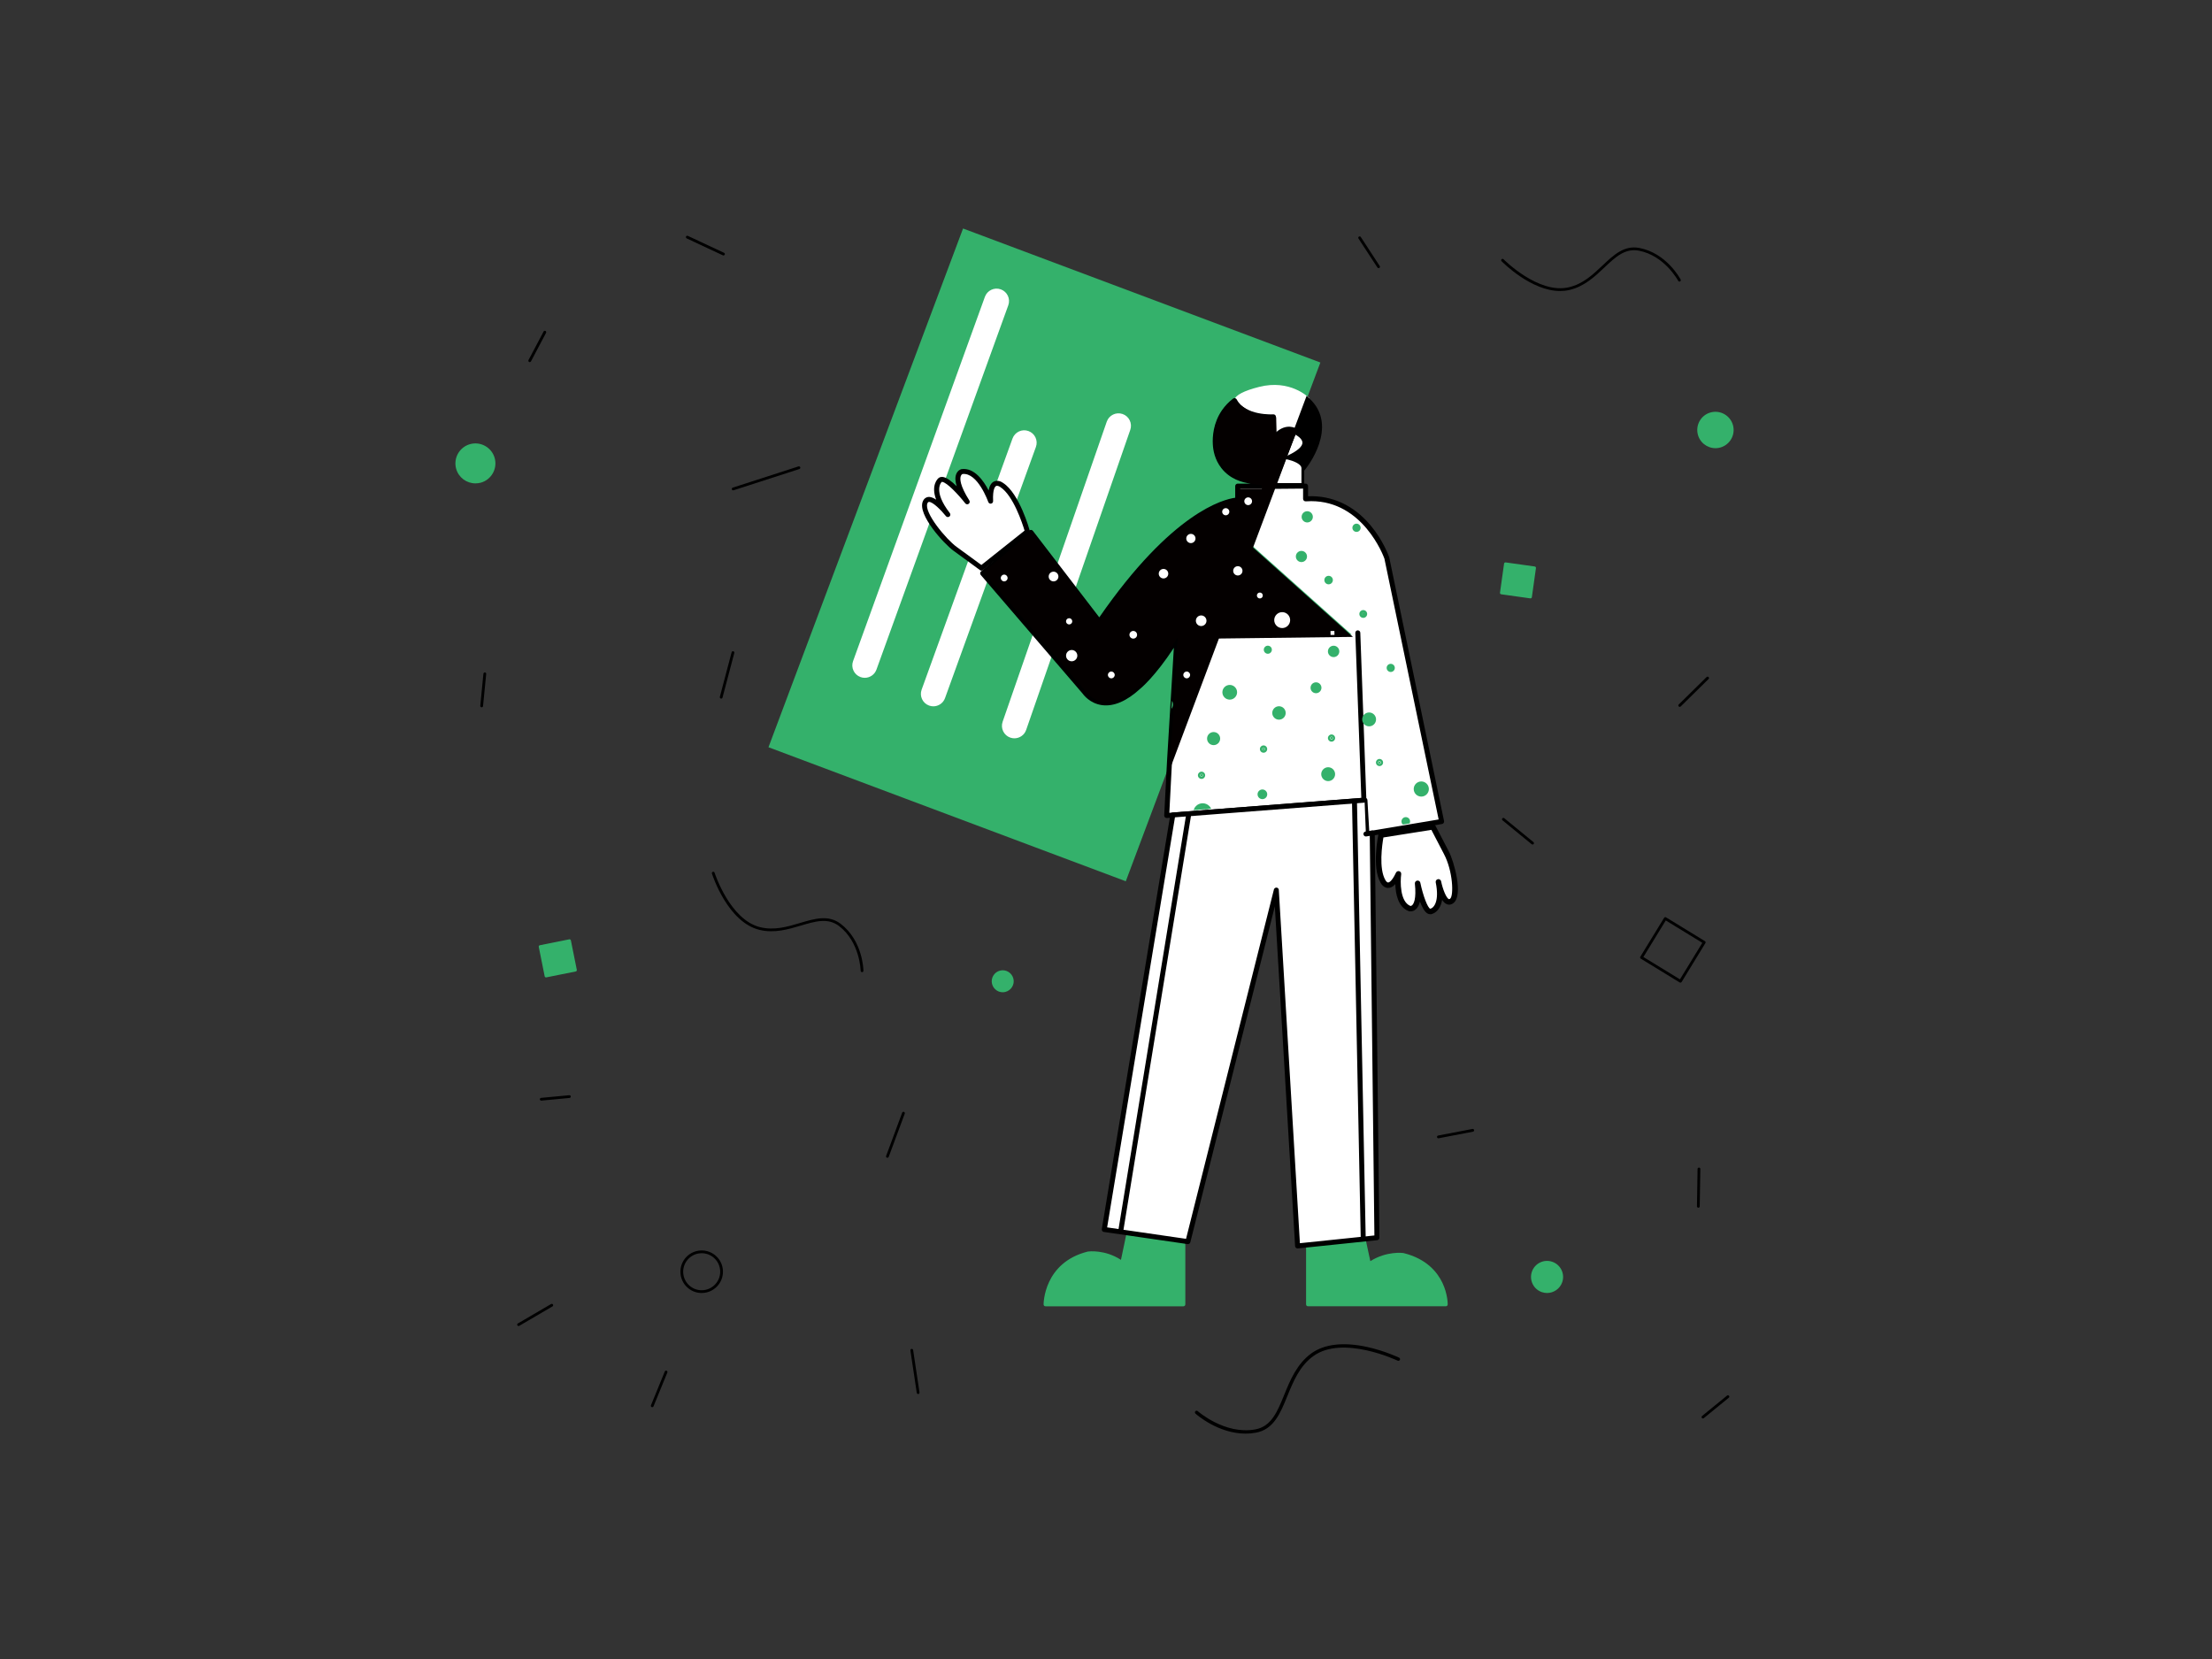 <svg xml:space="preserve" style="enable-background:new 0 0 800 600;" viewBox="0 0 800 600" y="0px" x="0px" xmlns:xlink="http://www.w3.org/1999/xlink" xmlns="http://www.w3.org/2000/svg" id="图层_1" version="1.1">
<rect x="0" y="0" width="800" height="600" fill="#333333" stroke="none"/>
<style type="text/css">
	.st0{fill:#FFFFFF;}
	.st1{fill:none;stroke:#FFFFFF;stroke-width:1.8;stroke-miterlimit:10;}
	.st2{fill:none;}
	.st3{fill:#34B16B;}
	.st4{fill:none;stroke:#000000;stroke-width:1.8;stroke-miterlimit:10;}
	.st5{clip-path:url(#SVGID_2_);}
	.st6{fill:#040000;}
	.st7{clip-path:url(#SVGID_4_);}
	.st8{fill:none;stroke:#000000;stroke-width:1.8;stroke-linecap:round;stroke-linejoin:round;stroke-miterlimit:10;}
	.st9{fill:#34B16B;stroke:#34B16B;stroke-width:0.39;stroke-miterlimit:10;}
	.st10{fill:#34B16B;stroke:#34B16B;stroke-width:0.663;stroke-miterlimit:10;}
	.st11{fill:#34B16B;stroke:#34B16B;stroke-width:0.549;stroke-miterlimit:10;}
	.st12{fill:#34B16B;stroke:#34B16B;stroke-width:0.722;stroke-miterlimit:10;}
	.st13{fill:#34B16B;stroke:#34B16B;stroke-width:0.574;stroke-miterlimit:10;}
	.st14{fill:#34B16B;stroke:#34B16B;stroke-width:1.151;stroke-miterlimit:10;}
	.st15{clip-path:url(#SVGID_6_);}
	.st16{clip-path:url(#SVGID_8_);}
	.st17{clip-path:url(#SVGID_10_);}
	.st18{clip-path:url(#SVGID_12_);}
	.st19{clip-path:url(#SVGID_14_);}
	.st20{fill:none;stroke:#34B16B;stroke-width:1.8;stroke-miterlimit:10;}
	.st21{clip-path:url(#SVGID_16_);fill:none;stroke:#34B16B;stroke-width:0.641;stroke-miterlimit:10;}
	.st22{fill:none;stroke:#000000;stroke-linecap:round;stroke-linejoin:round;stroke-miterlimit:10;}
	.st23{fill:#34B16B;stroke:#34B16B;stroke-linecap:round;stroke-linejoin:round;stroke-miterlimit:10;}
	.st24{fill:none;stroke:#000000;stroke-width:0.645;stroke-linecap:round;stroke-linejoin:round;stroke-miterlimit:10;}
	.st25{clip-path:url(#SVGID_18_);}
	.st26{fill:#318C56;}
	.st27{opacity:0.67;fill:#37A867;}
	.st28{fill:#37A867;}
	.st29{clip-path:url(#SVGID_20_);fill:#040000;}
	.st30{fill:none;stroke:#318C56;stroke-miterlimit:10;}
	.st31{clip-path:url(#SVGID_22_);}
	.st32{clip-path:url(#SVGID_24_);}
	.st33{fill:#42B36F;}
	.st34{clip-path:url(#SVGID_26_);fill:#FFFFFF;}
	.st35{clip-path:url(#SVGID_28_);fill:#FFFFFF;}
	.st36{fill:#6CB988;}
	.st37{clip-path:url(#SVGID_30_);}
	.st38{clip-path:url(#SVGID_32_);fill:#34B16B;}
	.st39{fill:#FFFFFF;stroke:#000000;stroke-width:1.769;stroke-miterlimit:10;}
	.st40{fill:#FFFFFF;stroke:#000000;stroke-width:1.8;stroke-miterlimit:10;}
	.st41{stroke:#000000;stroke-width:1.8;stroke-miterlimit:10;}
	.st42{clip-path:url(#SVGID_34_);}
	.st43{fill:#34B16B;stroke:#34B16B;stroke-width:0.46;stroke-miterlimit:10;}
	.st44{fill:#34B16B;stroke:#34B16B;stroke-width:0.783;stroke-miterlimit:10;}
	.st45{fill:#34B16B;stroke:#34B16B;stroke-width:0.648;stroke-miterlimit:10;}
	.st46{fill:#34B16B;stroke:#34B16B;stroke-width:0.853;stroke-miterlimit:10;}
	.st47{fill:#34B16B;stroke:#34B16B;stroke-width:0.678;stroke-miterlimit:10;}
	.st48{fill:#34B16B;stroke:#34B16B;stroke-width:1.359;stroke-miterlimit:10;}
	.st49{fill:#34B16B;stroke:#34B16B;stroke-width:1.8;stroke-linecap:round;stroke-linejoin:round;stroke-miterlimit:10;}
	.st50{fill:none;stroke:#FFFFFF;stroke-width:1.8;stroke-linecap:round;stroke-linejoin:round;stroke-miterlimit:10;}
	.st51{fill:none;stroke:#FFFFFF;stroke-linecap:round;stroke-linejoin:round;stroke-miterlimit:10;}
	.st52{stroke:#000000;stroke-width:1.932;stroke-linecap:round;stroke-linejoin:round;stroke-miterlimit:10;}
	.st53{fill:none;stroke:#FFFFFF;stroke-width:5.124;stroke-linecap:round;stroke-linejoin:round;stroke-miterlimit:10;}
	.st54{fill:none;stroke:#040000;stroke-width:1.8;stroke-linecap:round;stroke-linejoin:round;stroke-miterlimit:10;}
	.st55{fill:none;stroke:#FFFFFF;stroke-width:11.488;stroke-linecap:round;stroke-linejoin:round;stroke-miterlimit:10;}
	.st56{stroke:#000000;stroke-width:1.816;stroke-linecap:round;stroke-linejoin:round;stroke-miterlimit:10;}
	.st57{clip-path:url(#SVGID_36_);}
	.st58{fill:#FFFFFF;stroke:#FFFFFF;stroke-width:0.296;stroke-linecap:round;stroke-linejoin:round;stroke-miterlimit:10;}
	.st59{fill:none;stroke:#000000;stroke-width:2.114;stroke-linecap:round;stroke-linejoin:round;stroke-miterlimit:10;}
	.st60{clip-path:url(#SVGID_38_);}
	.st61{clip-path:url(#SVGID_40_);}
	.st62{clip-path:url(#SVGID_42_);}
	.st63{fill:#221714;}
	.st64{fill:#358C59;}
	.st65{fill:#4FB377;}
	.st66{clip-path:url(#SVGID_44_);}
	.st67{clip-path:url(#SVGID_46_);}
	.st68{clip-path:url(#SVGID_48_);fill:#FFFFFF;}
	.st69{clip-path:url(#SVGID_50_);fill:#FFFFFF;}
</style>
<g>
	<g>
		<polygon points="471.19,175.22 471.19,167.47 472.92,156.82 466.36,156.35 459.48,174.74 461.04,175.22" class="st0"></polygon>
		<path d="M471.69,175.72l-10.8-0.02l-2.06-0.64l7.19-19.24l7.48,0.53l-1.81,11.19L471.69,175.72z M461.11,174.72h9.58v-7.25
			l1.65-10.19l-5.64-0.4l-6.56,17.54L461.11,174.72z"></path>
	</g>
	<g>
		<path d="M261.65,92.39c-0.07,0-0.14-0.01-0.21-0.05l-13.09-6.12c-0.25-0.12-0.36-0.42-0.24-0.67c0.12-0.25,0.42-0.36,0.67-0.24
			l13.09,6.12c0.25,0.12,0.36,0.42,0.24,0.67C262.02,92.28,261.84,92.39,261.65,92.39z"></path>
		<path d="M265.16,177.34c-0.21,0-0.41-0.13-0.48-0.35c-0.08-0.26,0.06-0.54,0.32-0.63l23.79-7.68c0.26-0.08,0.54,0.06,0.63,0.32
			s-0.06,0.54-0.32,0.63l-23.79,7.68C265.26,177.33,265.21,177.34,265.16,177.34z"></path>
		<path d="M191.58,130.97c-0.08,0-0.16-0.02-0.23-0.06c-0.24-0.13-0.34-0.43-0.21-0.68l5.46-10.33c0.13-0.25,0.43-0.34,0.68-0.21
			c0.24,0.13,0.34,0.43,0.21,0.68l-5.46,10.33C191.93,130.87,191.75,130.97,191.58,130.97z"></path>
		<path d="M174.2,255.8c-0.02,0-0.03,0-0.05,0c-0.28-0.03-0.48-0.27-0.45-0.55l1.14-11.6c0.03-0.28,0.28-0.46,0.55-0.45
			c0.28,0.03,0.48,0.27,0.45,0.55l-1.14,11.6C174.67,255.61,174.45,255.8,174.2,255.8z"></path>
		<path d="M195.74,398.05c-0.25,0-0.47-0.19-0.5-0.45c-0.03-0.27,0.18-0.52,0.45-0.54l10.2-0.96c0.26-0.02,0.52,0.17,0.54,0.45
			c0.03,0.27-0.18,0.52-0.45,0.54l-10.2,0.96C195.78,398.05,195.76,398.05,195.74,398.05z"></path>
		<path d="M235.89,508.93c-0.06,0-0.13-0.01-0.19-0.04c-0.26-0.1-0.38-0.4-0.27-0.65l5-12.22c0.1-0.26,0.39-0.38,0.65-0.27
			c0.26,0.1,0.38,0.4,0.27,0.65l-5,12.22C236.28,508.82,236.09,508.93,235.89,508.93z"></path>
		<path d="M187.54,479.58c-0.17,0-0.34-0.09-0.43-0.25c-0.14-0.24-0.06-0.54,0.18-0.68l12.02-7.03c0.24-0.14,0.54-0.06,0.68,0.18
			c0.14,0.24,0.06,0.54-0.18,0.68l-12.02,7.03C187.71,479.56,187.62,479.58,187.54,479.58z"></path>
		<path d="M332.05,504.17c-0.24,0-0.46-0.18-0.49-0.43l-2.3-15.33c-0.04-0.27,0.15-0.53,0.42-0.57c0.27-0.04,0.53,0.15,0.57,0.42
			l2.3,15.33c0.04,0.27-0.15,0.53-0.42,0.57C332.1,504.17,332.07,504.17,332.05,504.17z"></path>
		<path d="M520.21,411.68c-0.23,0-0.44-0.17-0.49-0.41c-0.05-0.27,0.13-0.53,0.4-0.59l12.42-2.38c0.27-0.05,0.53,0.12,0.59,0.4
			c0.05,0.27-0.13,0.53-0.4,0.59l-12.42,2.38C520.27,411.68,520.24,411.68,520.21,411.68z"></path>
		<path d="M554.28,305.44c-0.11,0-0.22-0.04-0.32-0.11l-10.56-8.65c-0.21-0.17-0.25-0.49-0.07-0.7c0.17-0.21,0.49-0.25,0.7-0.07
			l10.56,8.65c0.21,0.17,0.25,0.49,0.07,0.7C554.57,305.38,554.42,305.44,554.28,305.44z"></path>
		<path d="M607.5,255.64c-0.13,0-0.26-0.05-0.36-0.15c-0.19-0.2-0.19-0.51,0.01-0.71l10.07-9.92c0.19-0.19,0.51-0.19,0.71,0.01
			c0.19,0.2,0.19,0.51-0.01,0.71l-10.07,9.92C607.75,255.59,607.63,255.64,607.5,255.64z"></path>
		<path d="M260.83,252.66c-0.04,0-0.08,0-0.13-0.02c-0.27-0.07-0.43-0.34-0.36-0.61l4.26-16.13c0.07-0.27,0.34-0.43,0.61-0.36
			c0.27,0.07,0.43,0.34,0.36,0.61l-4.26,16.13C261.25,252.51,261.05,252.66,260.83,252.66z"></path>
		<path d="M461.04,175.72c-0.06,0-0.12-0.01-0.18-0.03c-0.26-0.1-0.39-0.39-0.29-0.65l7.52-19.84c0.1-0.26,0.38-0.39,0.65-0.29
			c0.26,0.1,0.39,0.39,0.29,0.65l-7.52,19.84C461.43,175.6,461.24,175.72,461.04,175.72z"></path>
		<path d="M498.58,96.98c-0.16,0-0.32-0.08-0.42-0.23l-6.85-10.49c-0.15-0.23-0.09-0.54,0.15-0.69c0.23-0.15,0.54-0.08,0.69,0.15
			L499,96.21c0.15,0.23,0.09,0.54-0.15,0.69C498.77,96.96,498.67,96.98,498.58,96.98z"></path>
		<path d="M614.23,436.79C614.23,436.79,614.22,436.79,614.23,436.79c-0.28,0-0.5-0.23-0.5-0.51l0.22-13.52
			c0-0.27,0.23-0.49,0.5-0.49c0,0,0.01,0,0.01,0c0.28,0,0.5,0.23,0.49,0.51l-0.22,13.52C614.72,436.57,614.5,436.79,614.23,436.79z"></path>
		<g>
			
				<rect height="10.86" width="10.86" class="st3" transform="matrix(0.98 -0.197 0.197 0.98 -64.442 46.636)" y="341.17" x="196.31"></rect>
			<path d="M197.48,353.49c-0.23,0-0.44-0.16-0.49-0.4l-2.14-10.64c-0.03-0.13,0-0.26,0.07-0.38
				c0.07-0.11,0.19-0.19,0.32-0.21l10.64-2.14c0.26-0.06,0.53,0.12,0.59,0.39l2.14,10.64c0.03,0.13,0,0.26-0.07,0.38
				c-0.07,0.11-0.19,0.19-0.32,0.21l-10.64,2.14C197.55,353.49,197.52,353.49,197.48,353.49z M195.93,342.74l1.95,9.66l9.66-1.95
				l-1.95-9.66L195.93,342.74z" class="st3"></path>
		</g>
		<g>
			
				<rect height="10.64" width="10.64" class="st3" transform="matrix(0.99 0.139 -0.139 0.99 34.601 -74.446)" y="204.58" x="543.68"></rect>
			<path d="M553.53,216.41c-0.02,0-0.05,0-0.07,0l-10.54-1.48c-0.27-0.04-0.46-0.29-0.43-0.56l1.48-10.54
				c0.04-0.27,0.3-0.46,0.56-0.43l10.54,1.48c0.27,0.04,0.46,0.29,0.43,0.56l-1.48,10.54C553.99,216.23,553.77,216.41,553.53,216.41
				z M543.56,214l9.55,1.34l1.34-9.55l-9.55-1.34L543.56,214z" class="st3"></path>
		</g>
		<path d="M607.75,355.39c-0.09,0-0.18-0.02-0.26-0.07l-14.08-8.61c-0.24-0.14-0.31-0.45-0.17-0.69l8.61-14.08
			c0.14-0.24,0.45-0.31,0.69-0.17l14.08,8.61c0.24,0.14,0.31,0.45,0.17,0.69l-8.61,14.08C608.09,355.3,607.92,355.39,607.75,355.39z
			 M594.36,346.11l13.22,8.09l8.09-13.22l-13.22-8.09L594.36,346.11z"></path>
		<g>
			<circle r="6.73" cy="167.59" cx="171.94" class="st3"></circle>
			<path d="M171.94,174.82c-3.17,0-6.08-2.1-6.97-5.29c-1.07-3.84,1.19-7.83,5.03-8.9c3.84-1.07,7.84,1.19,8.91,5.03
				l0,0c1.07,3.84-1.19,7.84-5.03,8.91C173.23,174.73,172.58,174.82,171.94,174.82z M171.93,161.35c-0.55,0-1.11,0.07-1.67,0.23
				c-1.6,0.45-2.94,1.49-3.75,2.94c-0.82,1.45-1.02,3.13-0.58,4.73c0.92,3.31,4.36,5.25,7.67,4.33c3.31-0.92,5.25-4.36,4.33-7.67
				l0,0C177.17,163.16,174.66,161.35,171.93,161.35z" class="st3"></path>
		</g>
		<path d="M253.76,467.63c-1.7,0-3.35-0.56-4.71-1.62c-1.62-1.26-2.66-3.08-2.91-5.12c-0.25-2.04,0.3-4.06,1.56-5.68
			s3.08-2.66,5.12-2.91c2.04-0.25,4.06,0.3,5.68,1.56c1.62,1.26,2.66,3.08,2.91,5.12c0.52,4.21-2.47,8.06-6.69,8.59
			C254.4,467.61,254.08,467.63,253.76,467.63z M253.78,453.24c-0.28,0-0.55,0.02-0.83,0.05c-3.66,0.46-6.27,3.81-5.82,7.47
			c0.22,1.77,1.12,3.36,2.53,4.46s3.17,1.58,4.94,1.36c3.66-0.46,6.27-3.81,5.82-7.47C259.99,455.72,257.1,453.24,253.78,453.24z"></path>
		<g>
			<circle r="3.47" cy="354.88" cx="362.65" class="st3"></circle>
			<path d="M362.64,358.86c-0.72,0-1.44-0.2-2.07-0.59c-0.9-0.55-1.54-1.43-1.79-2.46s-0.08-2.1,0.48-3
				c0.55-0.9,1.43-1.54,2.46-1.79c1.03-0.25,2.1-0.08,3,0.48s1.54,1.43,1.79,2.46c0.25,1.03,0.08,2.1-0.48,3
				c-0.55,0.9-1.43,1.54-2.46,1.79C363.26,358.82,362.95,358.86,362.64,358.86z M362.65,351.91c-0.23,0-0.47,0.03-0.7,0.08
				c-0.77,0.19-1.43,0.66-1.84,1.34c-0.42,0.68-0.54,1.47-0.36,2.25c0.19,0.77,0.66,1.43,1.34,1.84s1.48,0.54,2.25,0.36
				c0.77-0.19,1.43-0.66,1.84-1.34l0,0c0.42-0.68,0.54-1.48,0.36-2.25c-0.19-0.77-0.66-1.43-1.34-1.84
				C363.73,352.06,363.19,351.91,362.65,351.91z" class="st3"></path>
		</g>
		<g>
			<circle r="6.08" cy="155.51" cx="620.42" class="st3"></circle>
			<path d="M620.42,162.09c-3.11,0-5.88-2.21-6.47-5.38c-0.32-1.73,0.05-3.48,1.04-4.93c0.99-1.45,2.49-2.42,4.22-2.74
				c3.55-0.66,7.01,1.7,7.67,5.27c0,0,0,0,0,0c0.66,3.57-1.7,7.01-5.27,7.67C621.22,162.05,620.81,162.09,620.42,162.09z
				 M620.42,149.93c-0.34,0-0.68,0.03-1.02,0.09c-1.47,0.27-2.74,1.1-3.58,2.33s-1.16,2.71-0.89,4.18c0.56,3.02,3.49,5.02,6.5,4.47
				c3.03-0.56,5.03-3.48,4.47-6.5l0,0C625.41,151.81,623.06,149.93,620.42,149.93z" class="st3"></path>
		</g>
		<path d="M311.77,351.6c-0.27,0-0.5-0.22-0.5-0.49c0-0.1-0.24-10.38-7.8-16.18c-4.03-3.09-8.58-1.74-13.85-0.17
			c-4.49,1.33-9.57,2.85-14.94,1.54c-11.5-2.81-16.97-19.65-17.2-20.37c-0.08-0.26,0.06-0.54,0.33-0.63
			c0.27-0.08,0.54,0.06,0.63,0.33c0.05,0.17,5.53,17.02,16.48,19.7c5.12,1.25,9.85-0.16,14.42-1.52c5.3-1.58,10.31-3.07,14.74,0.33
			c7.96,6.11,8.19,16.52,8.19,16.96C312.28,351.37,312.06,351.6,311.77,351.6C311.78,351.6,311.77,351.6,311.77,351.6z"></path>
		<path d="M564.25,105.25c-10.48,0-20.71-10.3-21.19-10.78c-0.19-0.2-0.19-0.51,0.01-0.71c0.2-0.19,0.52-0.19,0.71,0.01
			c0.13,0.13,12.62,12.71,23.6,10.13c5.13-1.19,8.71-4.59,12.18-7.87c4.02-3.8,7.81-7.39,13.3-6.36
			c9.86,1.86,14.76,11.05,14.97,11.44c0.13,0.24,0.03,0.55-0.21,0.67c-0.24,0.13-0.55,0.03-0.67-0.21
			c-0.05-0.09-4.9-9.15-14.27-10.92c-4.98-0.93-8.44,2.32-12.43,6.1c-3.4,3.22-7.25,6.86-12.64,8.12
			C566.48,105.14,565.36,105.25,564.25,105.25z"></path>
		<g>
			<circle r="5.3" cy="461.82" cx="559.51" class="st3"></circle>
			<path d="M559.51,467.63c-0.64,0-1.28-0.11-1.92-0.33c-3.02-1.06-4.61-4.38-3.55-7.4c0.51-1.46,1.57-2.64,2.96-3.31
				c1.4-0.67,2.97-0.76,4.44-0.24c3.02,1.06,4.61,4.38,3.55,7.4l0,0C564.15,466.13,561.9,467.63,559.51,467.63z M559.51,457.02
				c-0.71,0-1.42,0.16-2.08,0.48c-1.16,0.56-2.03,1.53-2.45,2.74c-0.88,2.5,0.44,5.24,2.94,6.12c2.49,0.87,5.24-0.44,6.12-2.94l0,0
				c0.88-2.5-0.44-5.25-2.94-6.12C560.58,457.11,560.05,457.02,559.51,457.02z M564.52,463.58L564.52,463.58L564.52,463.58z" class="st3"></path>
		</g>
		<path d="M615.89,513c-0.14,0-0.29-0.06-0.39-0.18c-0.17-0.21-0.14-0.53,0.07-0.7l9.05-7.39c0.21-0.17,0.53-0.14,0.7,0.07
			c0.17,0.21,0.14,0.53-0.07,0.7l-9.05,7.39C616.12,512.96,616.01,513,615.89,513z"></path>
		<path d="M450.48,518.49c-9.93,0-17.75-6.91-18.12-7.23c-0.25-0.22-0.27-0.61-0.05-0.86c0.22-0.25,0.61-0.27,0.86-0.05
			c0.1,0.09,9.77,8.6,20.78,6.62c5.84-1.05,8-6.36,10.5-12.5c2.13-5.24,4.55-11.18,9.81-15c4.68-3.39,11.66-4.2,20.2-2.32
			c6.39,1.41,11.49,3.84,11.54,3.86c0.3,0.15,0.43,0.51,0.29,0.81c-0.15,0.3-0.51,0.43-0.81,0.29c-0.2-0.1-19.84-9.39-30.5-1.66
			c-4.98,3.61-7.22,9.13-9.4,14.47c-2.52,6.21-4.91,12.07-11.41,13.24C452.91,518.39,451.68,518.49,450.48,518.49z"></path>
		<path d="M320.94,418.73c-0.06,0-0.12-0.01-0.17-0.03c-0.26-0.1-0.39-0.38-0.29-0.64l5.8-15.64c0.1-0.26,0.38-0.39,0.64-0.29
			s0.39,0.38,0.29,0.64l-5.8,15.64C321.33,418.6,321.14,418.73,320.94,418.73z"></path>
	</g>
	<g>
		
			<rect height="136.64" width="198.99" class="st3" transform="matrix(0.351 -0.936 0.936 0.351 57.179 483.872)" y="132.36" x="278.24"></rect>
		<path d="M407.16,318.72l-129.23-48.47L348.3,82.64l129.23,48.47L407.16,318.72z M279.71,269.44l126.64,47.5
			l69.4-185.02l-126.64-47.5L279.71,269.44z" class="st3"></path>
	</g>
	<path d="M312.75,245.14c-0.51,0-1.03-0.09-1.53-0.27c-2.34-0.85-3.55-3.43-2.7-5.76l47.68-131.76
		c0.85-2.34,3.42-3.54,5.76-2.7c2.34,0.85,3.55,3.43,2.7,5.76l-47.68,131.76C316.32,244,314.59,245.14,312.75,245.14z" class="st0"></path>
	<path d="M366.87,267.02c-0.49,0-0.99-0.08-1.48-0.25c-2.35-0.81-3.59-3.38-2.78-5.73l37.66-108.53
		c0.81-2.35,3.37-3.59,5.73-2.78c2.35,0.81,3.59,3.38,2.78,5.73L371.12,264C370.47,265.86,368.73,267.02,366.87,267.02z" class="st0"></path>
	<path d="M337.55,255.45c-0.51,0-1.03-0.09-1.53-0.27c-2.34-0.85-3.55-3.43-2.7-5.76l32.87-90.83
		c0.85-2.34,3.43-3.55,5.76-2.7c2.34,0.85,3.55,3.43,2.7,5.76l-32.87,90.83C341.12,254.31,339.39,255.45,337.55,255.45z" class="st0"></path>
	<g>
		<path d="M427.99,450.12v21.63h-49.86c0,0-0.22-14.51,15.46-18.44c0,0,6.28-0.87,12.29,3.48l2.07-9.88L427.99,450.12z" class="st3"></path>
		<path d="M427.99,472.44h-49.87c-0.38,0-0.69-0.3-0.69-0.68c0-0.15-0.04-15.11,15.99-19.12c0.32-0.05,6.11-0.8,11.99,3
			l1.86-8.87c0.07-0.36,0.42-0.61,0.79-0.54l20.05,3.21c0.34,0.05,0.58,0.34,0.58,0.68v21.63
			C428.68,472.13,428.37,472.44,427.99,472.44z M378.84,471.05h48.46v-20.34l-18.81-3.01l-1.93,9.24c-0.05,0.23-0.21,0.42-0.43,0.5
			s-0.47,0.05-0.66-0.09c-5.7-4.13-11.73-3.37-11.79-3.36C380.54,457.29,379.01,468.18,378.84,471.05z" class="st3"></path>
	</g>
	<g>
		<path d="M473.04,450.75v20.99h49.86c0,0,0.22-14.09-15.46-17.89c0,0-6.28-0.85-12.29,3.38
			c-0.65-3.03-1.31-6.07-1.96-9.1C486.48,449.01,479.76,449.88,473.04,450.75z" class="st3"></path>
		<path d="M522.91,472.43h-49.87c-0.38,0-0.68-0.31-0.68-0.68v-20.99c0-0.34,0.25-0.63,0.59-0.68l20.15-2.62
			c0.35-0.04,0.68,0.19,0.75,0.53l1.75,8.12c5.88-3.7,11.67-2.97,11.92-2.94c8.43,2.04,12.33,6.98,14.14,10.76
			c1.95,4.09,1.92,7.67,1.92,7.82C523.59,472.13,523.28,472.43,522.91,472.43z M473.73,471.06h48.48
			c-0.18-2.8-1.72-13.35-14.92-16.55l0,0c-0.04,0-6.05-0.72-11.73,3.28c-0.19,0.13-0.43,0.16-0.64,0.08
			c-0.21-0.08-0.37-0.27-0.42-0.49l-1.83-8.48l-18.94,2.46V471.06z" class="st3"></path>
	</g>
	<g>
		<path d="M472.92,144.1c0,0-6.36-6.51-17.39-3.71c-11.04,2.8-8.44,5.4-8.44,5.4s2.26,4.25,13.12,4.95l0.35,6.33
			c0,0,3.33-2.39,4.83-2.19c1.5,0.2,2.42,0.79,2.42,0.79L472.92,144.1z" class="st0"></path>
		<path d="M460.11,158.01l-0.38-6.8c-10.07-0.75-12.71-4.56-13.05-5.12c-0.22-0.26-0.48-0.8-0.29-1.48
			c0.47-1.72,3.51-3.3,9.02-4.69c11.18-2.84,17.81,3.78,17.87,3.84l0.24,0.24l-5.48,12.41l-0.49-0.31c-0.01,0-0.86-0.53-2.22-0.72
			c-0.95-0.12-3.25,1.22-4.47,2.1L460.11,158.01z M460.89,140.21c-1.6,0-3.35,0.2-5.24,0.68c-6.93,1.76-8.11,3.36-8.29,3.97
			c-0.11,0.36,0.07,0.58,0.09,0.6l0.08,0.11c0.02,0.04,2.33,4.02,12.71,4.68l0.44,0.03l0.33,5.89c1.12-0.73,3.21-1.95,4.45-1.78
			c0.93,0.12,1.66,0.39,2.11,0.6l4.75-10.75C471.31,143.35,467.29,140.21,460.89,140.21z" class="st0"></path>
	</g>
	<g>
		<path d="M468.17,155.67c0,0-3.49-2.26-7.6,2.98v-7.91c0,0-10.68,0.72-14.07-5.85c-1.18,0.9-2.58,2.2-3.83,4.01
			c-3.23,4.69-3.25,9.67-3.14,11.69c0.07,1.55,0.44,4.97,2.87,8.12c4.86,6.28,13.32,5.47,13.91,5.41c-0.09,0.57-0.18,1.13-0.26,1.7
			h-8.42v5.03c0,0-20.13,0.31-50.02,43.96l-24.75-32.25l-17.46,14.79l36.77,42.83c0,0,6.57,10.17,19.62-1.75
			c0,0,6.16-5.03,13.87-17.56l-2.67,44.27l-1.03,19.82l71.7-5.55l0.72,12.22l27.01-4.52l-19.82-95.32c0,0-7.81-22.91-29.38-21.36
			v-4.62l-12.33,0.1L468.17,155.67z" class="st0"></path>
		<path d="M494.37,302.53c-0.2,0-0.4-0.07-0.56-0.2c-0.2-0.16-0.32-0.4-0.34-0.65l-0.67-11.31l-70.78,5.48
			c-0.25,0.02-0.51-0.07-0.7-0.25s-0.28-0.43-0.27-0.69l1.03-19.82l2.46-40.8c-6.79,10.37-11.95,14.64-12.19,14.83
			c-4.87,4.45-9.51,6.45-13.73,5.91c-4.47-0.58-6.84-3.82-7.18-4.31l-36.74-42.79c-0.16-0.18-0.23-0.42-0.21-0.66
			c0.02-0.24,0.13-0.46,0.32-0.62l17.46-14.79c0.19-0.16,0.43-0.24,0.68-0.21c0.25,0.03,0.47,0.15,0.62,0.35l24,31.27
			c26.32-38.04,44.93-42.69,49.16-43.25v-4.21c0-0.5,0.4-0.9,0.9-0.9h4.7c-3.19-0.4-7.59-1.71-10.64-5.66
			c-2.35-3.04-2.96-6.37-3.06-8.63c-0.14-2.57,0.11-7.6,3.3-12.24c1.1-1.59,2.45-3.01,4.02-4.21c0.21-0.16,0.48-0.22,0.74-0.16
			c0.26,0.06,0.48,0.23,0.6,0.47c3.08,5.96,13.11,5.38,13.21,5.37c0.25-0.01,0.49,0.07,0.67,0.24c0.18,0.17,0.29,0.41,0.29,0.66
			v5.62c3.9-3.49,7.15-1.46,7.19-1.44c0.36,0.24,0.51,0.7,0.34,1.1L461.2,175l10.97-0.09c0.23-0.04,0.47,0.09,0.64,0.26
			c0.17,0.17,0.27,0.4,0.27,0.64v3.67c8.71-0.34,16.51,3.27,22.57,10.48c4.7,5.6,6.68,11.31,6.76,11.55
			c0.01,0.04,0.02,0.07,0.03,0.11l19.82,95.32c0.05,0.24,0,0.49-0.14,0.69c-0.14,0.2-0.35,0.34-0.59,0.38l-27.01,4.52
			C494.46,302.53,494.41,302.53,494.37,302.53z M493.65,288.51c0.22,0,0.43,0.08,0.59,0.22c0.18,0.16,0.29,0.38,0.31,0.62
			l0.66,11.22l25.1-4.2l-19.62-94.34c-0.4-1.12-7.79-20.78-26.48-20.78c-0.64,0-1.29,0.02-1.96,0.07c-0.24,0.02-0.5-0.07-0.68-0.24
			c-0.18-0.17-0.29-0.41-0.29-0.66v-3.71l-11.42,0.1c-0.31,0.05-0.58-0.15-0.75-0.4s-0.2-0.57-0.09-0.85l7.97-19.39
			c-1.06-0.24-3.2-0.17-5.71,3.03c-0.24,0.3-0.64,0.42-1,0.29s-0.61-0.47-0.61-0.85v-6.98c-2.65,0.05-10.04-0.43-13.41-5.43
			c-1.09,0.94-2.04,2-2.84,3.16c-2.89,4.2-3.11,8.77-2.99,11.13c0.09,2.01,0.62,4.95,2.69,7.62c4.6,5.95,12.75,5.1,13.1,5.06
			c0.28-0.03,0.56,0.07,0.75,0.27s0.28,0.48,0.24,0.76l-0.26,1.7c-0.07,0.44-0.45,0.76-0.89,0.76h-7.52v4.13
			c0,0.49-0.39,0.89-0.89,0.9c-0.19,0-20.12,0.97-49.29,43.57c-0.16,0.24-0.43,0.38-0.72,0.39c-0.27,0.01-0.56-0.12-0.74-0.35
			l-24.18-31.5l-16.05,13.6l36.18,42.15c0.03,0.03,0.05,0.06,0.07,0.1c0.02,0.03,2.06,3.07,5.96,3.56c3.67,0.46,7.8-1.39,12.29-5.49
			c0.1-0.08,6.19-5.15,13.71-17.37c0.22-0.35,0.64-0.51,1.04-0.39c0.39,0.12,0.65,0.5,0.63,0.91l-2.67,44.27l-0.97,18.79l70.67-5.47
			C493.6,288.51,493.62,288.51,493.65,288.51z"></path>
	</g>
	<g>
		<polygon points="487.07,228.88 450.1,195.81 437.47,229.48" class="st3"></polygon>
		<path d="M436.46,230.18l13.34-35.57l39.06,34.93L436.46,230.18z M450.39,197l-11.92,31.78l46.81-0.57L450.39,197z" class="st3"></path>
	</g>
	<g>
		<polyline points="494,301.63 496.28,301.25 497.98,447.64 469.29,450.62 461.61,321.91 429.62,449.05 399.37,444.66 
			424.17,294.75 493.28,289.41 491.07,228.88" class="st0"></polyline>
		<path d="M469.29,451.52c-0.21,0-0.42-0.08-0.58-0.21c-0.19-0.16-0.3-0.39-0.32-0.63l-7.33-122.88L430.5,449.27
			c-0.11,0.45-0.55,0.74-1,0.67l-30.26-4.39c-0.24-0.03-0.46-0.16-0.6-0.36s-0.2-0.44-0.16-0.68l24.8-149.91
			c0.07-0.41,0.41-0.72,0.82-0.75l68.24-5.28l-2.17-59.67c-0.02-0.5,0.37-0.91,0.87-0.93c0.51,0.02,0.92,0.37,0.93,0.87l2.2,60.53
			c0.02,0.48-0.35,0.89-0.83,0.93l-68.4,5.29L400.41,443.9l28.54,4.14l31.78-126.35c0.11-0.43,0.52-0.7,0.96-0.68
			c0.44,0.04,0.79,0.4,0.81,0.84l7.63,127.77l26.94-2.8l-1.67-144.52l-1.25,0.21c-0.49,0.09-0.95-0.25-1.04-0.74
			s0.25-0.95,0.74-1.04l2.29-0.38c0.26-0.04,0.52,0.03,0.73,0.2c0.2,0.17,0.32,0.42,0.32,0.68l1.69,146.39
			c0,0.47-0.34,0.86-0.81,0.91l-28.69,2.98C469.35,451.52,469.32,451.52,469.29,451.52z"></path>
	</g>
	<g>
		<path d="M466.36,165.43c0,0,4.75,1.09,5.2,3.49c0,0,11.86-14.49,1.36-24.2l-4.32,11.53C468.59,156.24,477.45,160.17,466.36,165.43
			z"></path>
		<path d="M471.04,170.98l-0.36-1.89c-0.26-1.37-3.16-2.46-4.52-2.78l-2.52-0.58l2.34-1.11c3.29-1.56,5.09-3.17,5.07-4.54
			c-0.02-1.44-2.09-2.68-2.81-3l-0.78-0.34l5.09-13.58l0.98,0.91c11,10.17-1.15,25.28-1.27,25.43L471.04,170.98z M468.67,165.23
			c1.05,0.43,2.25,1.08,3.02,2c0.98-1.41,2.6-4.01,3.65-7.1c1.88-5.52,1.18-10.15-2.08-13.77l-3.55,9.47
			c1.12,0.66,3.1,2.12,3.13,4.23C472.87,161.88,471.5,163.59,468.67,165.23z"></path>
	</g>
	<g>
		<defs>
			<path d="M467.8,154.5c0,0-3.49-2.26-7.6,2.98v-7.91c0,0-10.68,0.72-14.07-5.85c0,0-7.91,4.42-6.88,18.8
				c0,0,1.13,10.27,16.43,10.79v1.34h-8.42v5.03c0,0-20.13,0.31-50.02,43.96l-24.75-32.25l-17.46,14.79L391.79,249
				c0,0,6.57,10.17,19.62-1.75c0,0,6.16-5.03,13.87-17.56l-2.67,44.27l-1.03,19.82l71.7-5.55l0.72,12.22l27.01-4.52l-19.82-95.32
				c0,0-7.81-22.91-29.38-21.37v-4.62l-12.33,0.1L467.8,154.5z" id="SVGID_43_"></path>
		</defs>
		<clipPath id="SVGID_2_">
			<use style="overflow:visible;" xlink:href="#SVGID_43_"></use>
		</clipPath>
		<g class="st5">
			<g>
				<circle r="2.32" cy="236.75" cx="399.45" class="st3"></circle>
				<path d="M399.45,239.97c-1.78,0-3.22-1.45-3.22-3.22c0-1.78,1.45-3.22,3.22-3.22c1.78,0,3.22,1.45,3.22,3.22
					C402.67,238.52,401.23,239.97,399.45,239.97z M399.45,235.32c-0.79,0-1.42,0.64-1.42,1.42s0.64,1.42,1.42,1.42
					s1.42-0.64,1.42-1.42S400.24,235.32,399.45,235.32z" class="st3"></path>
			</g>
			<g>
				<circle r="2.58" cy="216.87" cx="424.32" class="st3"></circle>
				<path d="M424.32,220.35c-1.92,0-3.48-1.56-3.48-3.48s1.56-3.48,3.48-3.48s3.48,1.56,3.48,3.48
					S426.23,220.35,424.32,220.35z M424.32,215.2c-0.92,0-1.68,0.75-1.68,1.68s0.75,1.68,1.68,1.68s1.68-0.75,1.68-1.68
					S425.24,215.2,424.32,215.2z" class="st3"></path>
			</g>
			<g>
				<circle r="1.19" cy="191.47" cx="437.58" class="st3"></circle>
				<path d="M437.58,193.56c-1.15,0-2.09-0.94-2.09-2.09s0.94-2.09,2.09-2.09s2.09,0.94,2.09,2.09
					S438.73,193.56,437.58,193.56z M437.58,191.18c-0.16,0-0.29,0.13-0.29,0.29c0,0.16,0.13,0.29,0.29,0.29s0.29-0.13,0.29-0.29
					C437.86,191.31,437.74,191.18,437.58,191.18z" class="st3"></path>
			</g>
			<g>
				<circle r="1.37" cy="203.75" cx="451.45" class="st3"></circle>
				<path d="M451.45,206.02c-1.25,0-2.27-1.02-2.27-2.27s1.02-2.27,2.27-2.27s2.27,1.02,2.27,2.27
					S452.7,206.02,451.45,206.02z M451.45,203.28c-0.26,0-0.47,0.21-0.47,0.47c0,0.26,0.21,0.47,0.47,0.47
					c0.26,0,0.47-0.21,0.47-0.47C451.92,203.49,451.71,203.28,451.45,203.28z" class="st3"></path>
			</g>
			<g>
				<circle r="1.98" cy="224.07" cx="450.61" class="st3"></circle>
				<path d="M450.61,226.95c-1.59,0-2.88-1.29-2.88-2.88s1.29-2.88,2.88-2.88s2.88,1.29,2.88,2.88
					S452.19,226.95,450.61,226.95z M450.61,223c-0.59,0-1.08,0.48-1.08,1.08s0.48,1.08,1.08,1.08c0.59,0,1.08-0.48,1.08-1.08
					S451.2,223,450.61,223z" class="st3"></path>
			</g>
			<g>
				<circle r="1.58" cy="238.32" cx="430.88" class="st3"></circle>
				<path d="M430.88,240.8c-1.37,0-2.48-1.11-2.48-2.48s1.11-2.48,2.48-2.48s2.48,1.11,2.48,2.48
					S432.25,240.8,430.88,240.8z M430.88,237.65c-0.37,0-0.67,0.3-0.67,0.67s0.3,0.67,0.67,0.67s0.67-0.3,0.67-0.67
					S431.26,237.65,430.88,237.65z" class="st3"></path>
			</g>
			<g>
				<circle r="1.53" cy="254.79" cx="421.82" class="st3"></circle>
				<path d="M421.82,257.22c-1.34,0-2.43-1.09-2.43-2.43c0-1.34,1.09-2.43,2.43-2.43s2.43,1.09,2.43,2.43
					C424.25,256.13,423.16,257.22,421.82,257.22z M421.82,254.16c-0.35,0-0.63,0.28-0.63,0.63s0.28,0.63,0.63,0.63
					s0.63-0.28,0.63-0.63S422.17,254.16,421.82,254.16z" class="st3"></path>
			</g>
			<g>
				<circle r="1.63" cy="288.99" cx="401.08" class="st3"></circle>
				<path d="M401.08,291.51c-1.39,0-2.53-1.13-2.53-2.53s1.14-2.53,2.53-2.53s2.53,1.14,2.53,2.53
					S402.47,291.51,401.08,291.51z M401.08,288.26c-0.4,0-0.73,0.33-0.73,0.73s0.33,0.73,0.73,0.73s0.73-0.33,0.73-0.73
					S401.48,288.26,401.08,288.26z" class="st3"></path>
			</g>
			<g>
				<circle r="2.5" cy="293.92" cx="434.95" class="st3"></circle>
				<path d="M434.96,297.31c-1.87,0-3.4-1.52-3.4-3.4c0-1.87,1.52-3.4,3.4-3.4c1.87,0,3.4,1.52,3.4,3.4
					C438.35,295.79,436.83,297.31,434.96,297.31z M434.96,292.32c-0.88,0-1.6,0.71-1.6,1.59s0.72,1.6,1.6,1.6s1.59-0.72,1.59-1.6
					S435.83,292.32,434.96,292.32z" class="st3"></path>
			</g>
			<g>
				<circle r="1.61" cy="318.47" cx="404.32" class="st3"></circle>
				<path d="M404.32,320.98c-1.38,0-2.51-1.13-2.51-2.51s1.13-2.51,2.51-2.51s2.51,1.13,2.51,2.51
					S405.7,320.98,404.32,320.98z M404.32,317.76c-0.39,0-0.71,0.32-0.71,0.71s0.32,0.71,0.71,0.71s0.71-0.32,0.71-0.71
					S404.71,317.76,404.32,317.76z" class="st3"></path>
			</g>
			<g>
				<circle r="1.85" cy="320.32" cx="435.99" class="st3"></circle>
				<path d="M435.99,323.07c-1.52,0-2.75-1.23-2.75-2.75s1.23-2.75,2.75-2.75s2.75,1.24,2.75,2.75
					S437.51,323.07,435.99,323.07z M435.99,319.37c-0.52,0-0.95,0.43-0.95,0.95c0,0.52,0.43,0.95,0.95,0.95s0.95-0.43,0.95-0.95
					C436.94,319.8,436.52,319.37,435.99,319.37z" class="st3"></path>
			</g>
			<g>
				<circle r="0.57" cy="302.44" cx="415.87" class="st3"></circle>
				<path d="M415.87,303.9c-0.81,0-1.47-0.66-1.47-1.47s0.66-1.47,1.47-1.47s1.47,0.66,1.47,1.47
					S416.68,303.9,415.87,303.9z M415.87,302.1c-0.18,0-0.33,0.15-0.33,0.33s0.15,0.33,0.33,0.33c0.18,0,0.33-0.15,0.33-0.33
					S416.05,302.1,415.87,302.1z" class="st3"></path>
			</g>
			<g>
				<circle r="1.47" cy="267.13" cx="438.92" class="st3"></circle>
				<path d="M438.92,269.49c-1.31,0-2.37-1.06-2.37-2.37s1.06-2.37,2.37-2.37s2.37,1.06,2.37,2.37
					S440.22,269.49,438.92,269.49z M438.92,266.56c-0.31,0-0.57,0.25-0.57,0.57s0.25,0.57,0.57,0.57s0.57-0.25,0.57-0.57
					S439.23,266.56,438.92,266.56z" class="st3"></path>
			</g>
			<g>
				<circle r="0.85" cy="287.27" cx="456.56" class="st3"></circle>
				<path d="M456.56,289.02c-0.96,0-1.75-0.78-1.75-1.75c0-0.96,0.78-1.75,1.75-1.75c0.96,0,1.75,0.78,1.75,1.75
					C458.31,288.24,457.52,289.02,456.56,289.02z M456.56,287.22l-0.05,0.05c0,0.03,0.02,0.06,0.05,0.06V287.22z" class="st3"></path>
			</g>
			<g>
				<circle r="1.53" cy="257.85" cx="462.56" class="st3"></circle>
				<path d="M462.56,260.28c-1.34,0-2.43-1.09-2.43-2.43s1.09-2.43,2.43-2.43s2.43,1.09,2.43,2.43
					S463.9,260.28,462.56,260.28z M462.56,257.22c-0.35,0-0.63,0.28-0.63,0.63c0,0.35,0.28,0.63,0.63,0.63s0.63-0.28,0.63-0.63
					C463.19,257.5,462.9,257.22,462.56,257.22z" class="st3"></path>
			</g>
			<g>
				<circle r="0.86" cy="266.52" cx="403.57" class="st3"></circle>
				<path d="M403.57,268.28c-0.97,0-1.76-0.79-1.76-1.76c0-0.97,0.79-1.76,1.76-1.76c0.97,0,1.76,0.79,1.76,1.76
					C405.34,267.49,404.54,268.28,403.57,268.28z M403.54,266.52c0,0.02,0.02,0.04,0.04,0.04L403.54,266.52z" class="st3"></path>
			</g>
			<g>
				<circle r="1.16" cy="235.58" cx="482.32" class="st3"></circle>
				<path d="M482.32,237.65c-1.14,0-2.06-0.93-2.06-2.06s0.93-2.06,2.06-2.06s2.06,0.92,2.06,2.06
					S483.45,237.65,482.32,237.65z M482.32,235.32c-0.14,0-0.26,0.12-0.26,0.26c0,0.29,0.52,0.29,0.52,0
					C482.58,235.44,482.46,235.32,482.32,235.32z" class="st3"></path>
			</g>
			<g>
				<circle r="1.13" cy="186.92" cx="472.78" class="st3"></circle>
				<path d="M472.78,188.95c-1.12,0-2.03-0.91-2.03-2.03s0.91-2.03,2.03-2.03s2.03,0.91,2.03,2.03
					S473.9,188.95,472.78,188.95z M472.78,186.7c-0.12,0-0.23,0.1-0.23,0.23c0,0.25,0.45,0.25,0.45,0
					C473.01,186.8,472.91,186.7,472.78,186.7z" class="st3"></path>
			</g>
			<g>
				<circle r="0.64" cy="209.78" cx="480.51" class="st3"></circle>
				<path d="M480.51,211.33c-0.85,0-1.54-0.69-1.54-1.54s0.69-1.54,1.54-1.54s1.54,0.69,1.54,1.54
					S481.36,211.33,480.51,211.33z M480.51,209.53c-0.14,0-0.26,0.12-0.26,0.26c0,0.28,0.51,0.28,0.51,0
					C480.77,209.64,480.65,209.53,480.51,209.53z" class="st3"></path>
			</g>
			<g>
				<circle r="1.36" cy="196.35" cx="508.43" class="st3"></circle>
				<path d="M508.43,198.61c-1.25,0-2.26-1.01-2.26-2.26s1.01-2.26,2.26-2.26s2.26,1.01,2.26,2.26
					S509.68,198.61,508.43,198.61z M508.43,195.9c-0.25,0-0.46,0.21-0.46,0.46c0,0.25,0.21,0.46,0.46,0.46s0.46-0.21,0.46-0.46
					C508.89,196.1,508.69,195.9,508.43,195.9z" class="st3"></path>
			</g>
			<g>
				<circle r="0.68" cy="217.55" cx="507.76" class="st3"></circle>
				<path d="M507.76,219.13c-0.87,0-1.58-0.71-1.58-1.58c0-0.87,0.71-1.58,1.58-1.58c0.87,0,1.58,0.71,1.58,1.58
					C509.33,218.42,508.63,219.13,507.76,219.13z M507.76,217.33c-0.12,0-0.22,0.1-0.22,0.22c0,0.24,0.44,0.24,0.44,0
					C507.98,217.43,507.88,217.33,507.76,217.33z" class="st3"></path>
			</g>
			<g>
				<circle r="1.41" cy="230.68" cx="512.19" class="st3"></circle>
				<path d="M512.19,232.99c-1.27,0-2.31-1.04-2.31-2.31c0-1.27,1.04-2.31,2.31-2.31s2.31,1.04,2.31,2.31
					C514.5,231.95,513.46,232.99,512.19,232.99z M512.19,230.17c-0.28,0-0.51,0.23-0.51,0.51c0,0.28,0.23,0.51,0.51,0.51
					s0.51-0.23,0.51-0.51C512.7,230.4,512.47,230.17,512.19,230.17z" class="st3"></path>
			</g>
			<g>
				<circle r="0.95" cy="247.67" cx="521.39" class="st3"></circle>
				<path d="M521.39,249.52c-1.02,0-1.85-0.83-1.85-1.85s0.83-1.85,1.85-1.85s1.85,0.83,1.85,1.85
					S522.41,249.52,521.39,249.52z M521.39,247.62v0.1l0.05-0.05C521.44,247.65,521.42,247.62,521.39,247.62z" class="st3"></path>
			</g>
			<g>
				<circle r="1.61" cy="260.18" cx="495.16" class="st3"></circle>
				<path d="M495.16,262.69c-1.38,0-2.51-1.13-2.51-2.51s1.13-2.51,2.51-2.51s2.51,1.13,2.51,2.51
					S496.55,262.69,495.16,262.69z M495.16,259.47c-0.39,0-0.71,0.32-0.71,0.71s0.32,0.71,0.71,0.71s0.71-0.32,0.71-0.71
					S495.55,259.47,495.16,259.47z" class="st3"></path>
			</g>
			<g>
				<circle r="1.61" cy="279.99" cx="480.35" class="st3"></circle>
				<path d="M480.35,282.5c-1.38,0-2.51-1.13-2.51-2.51s1.13-2.51,2.51-2.51s2.51,1.13,2.51,2.51
					S481.73,282.5,480.35,282.5z M480.35,279.28c-0.39,0-0.71,0.32-0.71,0.71s0.32,0.71,0.71,0.71s0.71-0.32,0.71-0.71
					S480.74,279.28,480.35,279.28z" class="st3"></path>
			</g>
			<g>
				<circle r="0.89" cy="302.76" cx="465.94" class="st3"></circle>
				<path d="M465.94,304.55c-0.99,0-1.79-0.8-1.79-1.79s0.8-1.79,1.79-1.79s1.79,0.8,1.79,1.79
					S466.93,304.55,465.94,304.55z M465.93,302.76c0,0.01,0,0.01,0.01,0.01l0.89-0.01H465.93z" class="st3"></path>
			</g>
			<g>
				<circle r="1.93" cy="312.18" cx="495.48" class="st3"></circle>
				<path d="M495.48,315.01c-1.56,0-2.83-1.27-2.83-2.83s1.27-2.83,2.83-2.83s2.83,1.27,2.83,2.83
					S497.04,315.01,495.48,315.01z M495.48,311.16c-0.57,0-1.03,0.46-1.03,1.03s0.46,1.03,1.03,1.03s1.03-0.46,1.03-1.03
					S496.04,311.16,495.48,311.16z" class="st3"></path>
			</g>
			<g>
				<circle r="0.65" cy="327.81" cx="522.04" class="st3"></circle>
				<path d="M522.04,329.36c-0.85,0-1.55-0.7-1.55-1.55s0.69-1.55,1.55-1.55s1.55,0.69,1.55,1.55
					S522.89,329.36,522.04,329.36z M522.04,327.56c-0.14,0-0.25,0.11-0.25,0.25c0,0.28,0.5,0.28,0.5,0
					C522.29,327.67,522.18,327.56,522.04,327.56z" class="st3"></path>
			</g>
			<g>
				<circle r="1.84" cy="285.37" cx="514.03" class="st3"></circle>
				<path d="M514.03,288.1c-1.51,0-2.74-1.23-2.74-2.74s1.23-2.74,2.74-2.74s2.74,1.23,2.74,2.74
					S515.53,288.1,514.03,288.1z M514.03,284.43c-0.52,0-0.94,0.42-0.94,0.94s0.42,0.94,0.94,0.94s0.94-0.42,0.94-0.94
					S514.54,284.43,514.03,284.43z" class="st3"></path>
			</g>
			<g>
				<circle r="0.84" cy="321.33" cx="471.21" class="st3"></circle>
				<path d="M471.21,323.07c-0.96,0-1.74-0.78-1.74-1.74s0.78-1.74,1.74-1.74s1.74,0.78,1.74,1.74
					S472.17,323.07,471.21,323.07z M471.21,321.27l-0.06,0.06c0,0.03,0.03,0.06,0.06,0.06V321.27z" class="st3"></path>
			</g>
			<g>
				<circle r="0.75" cy="302.01" cx="528.28" class="st3"></circle>
				<path d="M528.28,303.66c-0.91,0-1.65-0.74-1.65-1.65c0-0.91,0.74-1.65,1.65-1.65c0.91,0,1.65,0.74,1.65,1.65
					C529.93,302.92,529.19,303.66,528.28,303.66z M528.28,301.86c-0.08,0-0.15,0.07-0.15,0.15c0,0.16,0.29,0.16,0.29,0
					C528.42,301.92,528.36,301.86,528.28,301.86z" class="st3"></path>
			</g>
			<g>
				<circle r="0.56" cy="186.36" cx="526.96" class="st3"></circle>
				<path d="M526.96,187.83c-0.81,0-1.46-0.66-1.46-1.46s0.66-1.46,1.46-1.46s1.46,0.66,1.46,1.46
					S527.77,187.83,526.96,187.83z M526.96,186.02c-0.19,0-0.34,0.15-0.34,0.34s0.15,0.34,0.34,0.34s0.34-0.15,0.34-0.34
					S527.15,186.02,526.96,186.02z" class="st3"></path>
			</g>
			<g>
				<circle r="0.53" cy="207.24" cx="523.22" class="st3"></circle>
				<path d="M523.22,208.67c-0.79,0-1.43-0.64-1.43-1.43s0.64-1.43,1.43-1.43s1.43,0.64,1.43,1.43
					S524.01,208.67,523.22,208.67z M523.22,206.87c-0.2,0-0.37,0.17-0.37,0.37s0.17,0.37,0.37,0.37s0.37-0.17,0.37-0.37
					S523.42,206.87,523.22,206.87z" class="st3"></path>
			</g>
			<g>
				<circle r="0.64" cy="213.65" cx="397.77" class="st3"></circle>
				<path d="M397.77,215.2c-0.85,0-1.54-0.69-1.54-1.54s0.69-1.54,1.54-1.54s1.54,0.69,1.54,1.54
					S398.62,215.2,397.77,215.2z M397.77,213.4c-0.14,0-0.26,0.12-0.26,0.26c0,0.28,0.51,0.28,0.51,0
					C398.03,213.51,397.91,213.4,397.77,213.4z" class="st3"></path>
			</g>
			<g>
				<circle r="0.98" cy="196.09" cx="409.35" class="st3"></circle>
				<path d="M409.35,197.97c-1.03,0-1.88-0.84-1.88-1.88s0.84-1.88,1.88-1.88s1.88,0.84,1.88,1.88
					S410.39,197.97,409.35,197.97z M409.35,196.02c-0.04,0-0.08,0.03-0.08,0.08c0,0.08,0.15,0.08,0.15,0
					C409.43,196.05,409.4,196.02,409.35,196.02z" class="st3"></path>
			</g>
			<g>
				<circle r="2.08" cy="197.08" cx="399.85" class="st3"></circle>
				<path d="M399.85,200.06c-1.64,0-2.98-1.34-2.98-2.98s1.34-2.98,2.98-2.98s2.98,1.34,2.98,2.98
					S401.5,200.06,399.85,200.06z M399.85,195.9c-0.65,0-1.18,0.53-1.18,1.18c0,0.65,0.53,1.18,1.18,1.18s1.18-0.53,1.18-1.18
					C401.04,196.43,400.51,195.9,399.85,195.9z" class="st3"></path>
			</g>
			<g>
				<circle r="0.97" cy="186.76" cx="389.54" class="st3"></circle>
				<path d="M389.54,188.63c-1.03,0-1.87-0.84-1.87-1.87s0.84-1.87,1.87-1.87s1.87,0.84,1.87,1.87
					S390.57,188.63,389.54,188.63z M389.54,186.7v0.13l0.07-0.07C389.61,186.73,389.58,186.7,389.54,186.7z" class="st3"></path>
			</g>
			<g>
				<circle r="0.7" cy="229.97" cx="414.23" class="st3"></circle>
				<path d="M414.23,231.58c-0.88,0-1.6-0.72-1.6-1.6s0.72-1.6,1.6-1.6s1.61,0.72,1.61,1.6S415.12,231.58,414.23,231.58
					z M414.23,229.78c-0.11,0-0.2,0.09-0.2,0.2c0,0.22,0.39,0.22,0.39,0C414.43,229.87,414.34,229.78,414.23,229.78z" class="st3"></path>
			</g>
			<g>
				<circle r="1.76" cy="250.38" cx="444.75" class="st3"></circle>
				<path d="M444.75,253.03c-1.46,0-2.66-1.19-2.66-2.66c0-1.46,1.19-2.66,2.66-2.66c1.46,0,2.66,1.19,2.66,2.66
					C447.41,251.84,446.21,253.03,444.75,253.03z M444.75,249.52c-0.47,0-0.85,0.38-0.85,0.85s0.38,0.86,0.85,0.86
					s0.86-0.38,0.86-0.86S445.22,249.52,444.75,249.52z" class="st3"></path>
			</g>
			<g>
				<circle r="0.42" cy="270.91" cx="456.98" class="st3"></circle>
				<path d="M456.98,272.23c-0.73,0-1.32-0.59-1.32-1.32s0.59-1.32,1.32-1.32s1.32,0.59,1.32,1.32
					S457.71,272.23,456.98,272.23z M456.98,270.43c-0.26,0-0.48,0.21-0.48,0.48s0.21,0.48,0.48,0.48s0.48-0.21,0.48-0.48
					S457.25,270.43,456.98,270.43z" class="st3"></path>
			</g>
			<g>
				<circle r="0.52" cy="291.94" cx="488.92" class="st3"></circle>
				<path d="M488.92,293.37c-0.79,0-1.42-0.64-1.42-1.42c0-0.79,0.64-1.42,1.42-1.42s1.42,0.64,1.42,1.42
					C490.35,292.73,489.71,293.37,488.92,293.37z M488.92,291.57c-0.21,0-0.38,0.17-0.38,0.38s0.17,0.38,0.38,0.38
					s0.38-0.17,0.38-0.38S489.13,291.57,488.92,291.57z" class="st3"></path>
			</g>
			<g>
				<circle r="0.79" cy="274.59" cx="388.56" class="st3"></circle>
				<path d="M388.56,276.28c-0.93,0-1.69-0.76-1.69-1.69s0.76-1.69,1.69-1.69s1.69,0.76,1.69,1.69
					S389.49,276.28,388.56,276.28z M388.56,274.48c-0.06,0-0.11,0.05-0.11,0.11c0,0.12,0.22,0.12,0.22,0
					C388.67,274.53,388.62,274.48,388.56,274.48z" class="st3"></path>
			</g>
			<g>
				<circle r="0.44" cy="303.2" cx="390.95" class="st3"></circle>
				<path d="M390.95,304.55c-0.74,0-1.34-0.6-1.34-1.35c0-0.74,0.6-1.34,1.34-1.34c0.74,0,1.35,0.6,1.35,1.34
					C392.3,303.95,391.69,304.55,390.95,304.55z M390.95,302.75c-0.25,0-0.46,0.2-0.46,0.46s0.2,0.46,0.46,0.46s0.46-0.21,0.46-0.46
					S391.2,302.75,390.95,302.75z" class="st3"></path>
			</g>
			<g>
				<circle r="0.81" cy="317.66" cx="515.86" class="st3"></circle>
				<path d="M515.86,319.37c-0.94,0-1.71-0.76-1.71-1.71s0.76-1.71,1.71-1.71s1.71,0.76,1.71,1.71
					S516.8,319.37,515.86,319.37z M515.86,317.57c-0.05,0-0.1,0.04-0.1,0.1c0,0.11,0.19,0.11,0.19,0
					C515.96,317.61,515.91,317.57,515.86,317.57z" class="st3"></path>
			</g>
			<g>
				<circle r="1.07" cy="248.74" cx="475.95" class="st3"></circle>
				<path d="M475.95,250.71c-1.09,0-1.97-0.88-1.97-1.97s0.88-1.97,1.97-1.97s1.97,0.88,1.97,1.97
					S477.03,250.71,475.95,250.71z M475.95,248.57c-0.09,0-0.17,0.08-0.17,0.17c0,0.19,0.34,0.19,0.34,0
					C476.12,248.65,476.04,248.57,475.95,248.57z" class="st3"></path>
			</g>
			<g>
				<circle r="1.05" cy="220.5" cx="468.51" class="st3"></circle>
				<path d="M468.51,222.44c-1.07,0-1.95-0.87-1.95-1.95s0.87-1.95,1.95-1.95s1.95,0.87,1.95,1.95
					S469.59,222.44,468.51,222.44z M468.51,220.35c-0.08,0-0.15,0.07-0.15,0.15c0,0.16,0.29,0.16,0.29,0
					C468.66,220.41,468.6,220.35,468.51,220.35z" class="st3"></path>
			</g>
			<g>
				<circle r="1.19" cy="277.35" cx="419.1" class="st3"></circle>
				<path d="M419.1,279.44c-1.15,0-2.09-0.94-2.09-2.09s0.94-2.09,2.09-2.09s2.09,0.94,2.09,2.09
					S420.26,279.44,419.1,279.44z M419.1,277.06c-0.16,0-0.29,0.13-0.29,0.29c0,0.16,0.13,0.29,0.29,0.29
					c0.16,0,0.29-0.13,0.29-0.29C419.39,277.19,419.26,277.06,419.1,277.06z" class="st3"></path>
			</g>
			<g>
				<circle r="0.59" cy="190.88" cx="490.6" class="st3"></circle>
				<path d="M490.6,192.37c-0.82,0-1.49-0.67-1.49-1.49s0.67-1.49,1.49-1.49s1.49,0.67,1.49,1.49
					S491.43,192.37,490.6,192.37z M490.6,190.57c-0.17,0-0.31,0.14-0.31,0.31s0.14,0.31,0.31,0.31s0.31-0.14,0.31-0.31
					S490.77,190.57,490.6,190.57z" class="st3"></path>
			</g>
			<g>
				<circle r="0.57" cy="241.55" cx="502.98" class="st3"></circle>
				<path d="M502.98,243.03c-0.81,0-1.48-0.66-1.48-1.48c0-0.81,0.66-1.47,1.48-1.47c0.81,0,1.47,0.66,1.47,1.47
					C504.46,242.37,503.79,243.03,502.98,243.03z M502.98,241.23c-0.18,0-0.33,0.15-0.33,0.33c0,0.18,0.15,0.33,0.33,0.33
					c0.18,0,0.33-0.15,0.33-0.33C503.31,241.37,503.16,241.23,502.98,241.23z" class="st3"></path>
			</g>
			<g>
				<circle r="0.56" cy="234.98" cx="458.53" class="st3"></circle>
				<path d="M458.53,236.44c-0.8,0-1.46-0.65-1.46-1.46c0-0.8,0.65-1.46,1.46-1.46c0.8,0,1.46,0.65,1.46,1.46
					C459.98,235.78,459.33,236.44,458.53,236.44z M458.53,234.64c-0.19,0-0.34,0.15-0.34,0.34c0,0.19,0.15,0.34,0.34,0.34
					c0.19,0,0.34-0.15,0.34-0.34C458.87,234.79,458.71,234.64,458.53,234.64z" class="st3"></path>
			</g>
			<g>
				<circle r="0.72" cy="185.72" cx="418.28" class="st3"></circle>
				<path d="M418.28,187.34c-0.9,0-1.62-0.73-1.62-1.62s0.73-1.62,1.62-1.62s1.62,0.73,1.62,1.62
					S419.18,187.34,418.28,187.34z M418.28,185.54c-0.1,0-0.18,0.08-0.18,0.18c0,0.2,0.35,0.2,0.35,0
					C418.46,185.62,418.38,185.54,418.28,185.54z" class="st3"></path>
			</g>
			<g>
				<circle r="0.6" cy="250.41" cx="389.94" class="st3"></circle>
				<path d="M389.94,251.91c-0.83,0-1.5-0.67-1.5-1.5s0.67-1.5,1.5-1.5s1.5,0.67,1.5,1.5S390.77,251.91,389.94,251.91z
					 M389.94,250.11c-0.17,0-0.3,0.14-0.3,0.3c0,0.17,0.14,0.3,0.3,0.3s0.3-0.14,0.3-0.3C390.25,250.24,390.11,250.11,389.94,250.11
					z" class="st3"></path>
			</g>
			<g>
				<circle r="0.4" cy="266.92" cx="481.56" class="st3"></circle>
				<path d="M481.56,268.23c-0.72,0-1.3-0.58-1.3-1.3c0-0.72,0.58-1.3,1.3-1.3s1.3,0.58,1.3,1.3
					C482.86,267.64,482.27,268.23,481.56,268.23z M481.56,266.43c-0.27,0-0.5,0.22-0.5,0.5c0,0.27,0.22,0.5,0.5,0.5
					s0.5-0.22,0.5-0.5C482.05,266.65,481.83,266.43,481.56,266.43z" class="st3"></path>
			</g>
			<g>
				<circle r="0.58" cy="325.65" cx="490.02" class="st3"></circle>
				<path d="M490.02,327.13c-0.82,0-1.48-0.66-1.48-1.48s0.66-1.48,1.48-1.48s1.48,0.66,1.48,1.48
					S490.84,327.13,490.02,327.13z M490.02,325.33c-0.18,0-0.32,0.14-0.32,0.32s0.14,0.32,0.32,0.32s0.32-0.14,0.32-0.32
					S490.2,325.33,490.02,325.33z" class="st3"></path>
			</g>
			<g>
				<circle r="0.58" cy="322.76" cx="420.47" class="st3"></circle>
				<path d="M420.47,324.24c-0.82,0-1.48-0.67-1.48-1.48c0-0.82,0.67-1.48,1.48-1.48s1.48,0.67,1.48,1.48
					C421.96,323.57,421.29,324.24,420.47,324.24z M420.47,322.44c-0.17,0-0.32,0.14-0.32,0.32c0,0.17,0.14,0.32,0.32,0.32
					s0.32-0.14,0.32-0.32C420.79,322.58,420.65,322.44,420.47,322.44z" class="st3"></path>
			</g>
			<g>
				<circle r="0.96" cy="304.61" cx="445.15" class="st3"></circle>
				<path d="M445.15,306.48c-1.03,0-1.87-0.84-1.87-1.86c0-1.03,0.84-1.87,1.87-1.87c1.03,0,1.86,0.84,1.86,1.87
					C447.02,305.64,446.18,306.48,445.15,306.48z M445.15,304.55v0.13l0.06-0.06C445.21,304.58,445.19,304.55,445.15,304.55z" class="st3"></path>
			</g>
			<g>
				<circle r="0.57" cy="320.65" cx="452.01" class="st3"></circle>
				<path d="M452.01,322.11c-0.81,0-1.47-0.66-1.47-1.47c0-0.81,0.66-1.47,1.47-1.47c0.81,0,1.47,0.66,1.47,1.47
					C453.48,321.46,452.82,322.11,452.01,322.11z M452.01,320.31c-0.18,0-0.33,0.15-0.33,0.33s0.15,0.33,0.33,0.33
					s0.33-0.15,0.33-0.33S452.2,320.31,452.01,320.31z" class="st3"></path>
			</g>
			<g>
				<circle r="0.97" cy="307.52" cx="429.15" class="st3"></circle>
				<path d="M429.15,309.39c-1.03,0-1.87-0.84-1.87-1.87s0.84-1.87,1.87-1.87s1.87,0.84,1.87,1.87
					S430.18,309.39,429.15,309.39z M429.15,307.46v0.13l0.07-0.07C429.21,307.48,429.18,307.46,429.15,307.46z" class="st3"></path>
			</g>
			<g>
				<circle r="0.51" cy="222.05" cx="493.04" class="st3"></circle>
				<path d="M493.04,223.46c-0.78,0-1.41-0.63-1.41-1.41c0-0.78,0.63-1.41,1.41-1.41c0.78,0,1.41,0.63,1.41,1.41
					C494.45,222.83,493.82,223.46,493.04,223.46z M493.04,221.66c-0.21,0-0.39,0.18-0.39,0.39c0,0.22,0.18,0.39,0.39,0.39
					c0.22,0,0.39-0.18,0.39-0.39C493.43,221.84,493.26,221.66,493.04,221.66z" class="st3"></path>
			</g>
			<g>
				<circle r="0.39" cy="275.77" cx="498.92" class="st3"></circle>
				<path d="M498.92,277.06c-0.71,0-1.29-0.58-1.29-1.29c0-0.71,0.58-1.29,1.29-1.29s1.29,0.58,1.29,1.29
					C500.21,276.48,499.63,277.06,498.92,277.06z M498.92,275.26c-0.28,0-0.51,0.23-0.51,0.51s0.23,0.51,0.51,0.51
					s0.51-0.23,0.51-0.51S499.2,275.26,498.92,275.26z" class="st3"></path>
			</g>
			<g>
				<circle r="0.66" cy="297.07" cx="508.42" class="st3"></circle>
				<path d="M508.42,298.64c-0.86,0-1.56-0.7-1.56-1.56c0-0.86,0.7-1.56,1.56-1.56c0.86,0,1.56,0.7,1.56,1.56
					C509.98,297.94,509.28,298.64,508.42,298.64z M508.42,296.84c-0.13,0-0.24,0.11-0.24,0.24c0,0.26,0.48,0.26,0.48,0
					C508.66,296.94,508.55,296.84,508.42,296.84z" class="st3"></path>
			</g>
			<g>
				<circle r="1.18" cy="274.98" cx="531.44" class="st3"></circle>
				<path d="M531.44,277.06c-1.15,0-2.08-0.93-2.08-2.08s0.93-2.08,2.08-2.08s2.08,0.93,2.08,2.08
					S532.59,277.06,531.44,277.06z M531.44,274.7c-0.15,0-0.28,0.12-0.28,0.28s0.12,0.28,0.28,0.28s0.28-0.12,0.28-0.28
					S531.59,274.7,531.44,274.7z" class="st3"></path>
			</g>
			<g>
				<circle r="0.58" cy="325.65" cx="392.89" class="st3"></circle>
				<path d="M392.89,327.13c-0.82,0-1.48-0.66-1.48-1.48s0.66-1.48,1.48-1.48s1.48,0.66,1.48,1.48
					S393.71,327.13,392.89,327.13z M392.89,325.33c-0.18,0-0.32,0.14-0.32,0.32s0.14,0.32,0.32,0.32s0.32-0.14,0.32-0.32
					S393.07,325.33,392.89,325.33z" class="st3"></path>
			</g>
			<g>
				<circle r="0.64" cy="213.65" cx="440.75" class="st3"></circle>
				<path d="M440.75,215.2c-0.85,0-1.54-0.69-1.54-1.54s0.69-1.54,1.54-1.54s1.54,0.69,1.54,1.54
					S441.6,215.2,440.75,215.2z M440.75,213.4c-0.14,0-0.26,0.12-0.26,0.26c0,0.28,0.51,0.28,0.51,0
					C441,213.51,440.89,213.4,440.75,213.4z" class="st3"></path>
			</g>
			<g>
				<circle r="0.72" cy="198.44" cx="425.04" class="st3"></circle>
				<path d="M425.04,200.06c-0.9,0-1.62-0.73-1.62-1.62s0.73-1.62,1.62-1.62s1.62,0.73,1.62,1.62
					S425.94,200.06,425.04,200.06z M425.04,198.26c-0.1,0-0.18,0.08-0.18,0.18c0,0.2,0.35,0.2,0.35,0
					C425.22,198.34,425.14,198.26,425.04,198.26z" class="st3"></path>
			</g>
			<g>
				<circle r="1.29" cy="211.72" cx="410.64" class="st3"></circle>
				<path d="M410.64,213.91c-1.21,0-2.19-0.98-2.19-2.19s0.98-2.19,2.19-2.19s2.19,0.98,2.19,2.19
					S411.85,213.91,410.64,213.91z M410.64,211.33c-0.22,0-0.39,0.17-0.39,0.39c0,0.21,0.17,0.39,0.39,0.39
					c0.21,0,0.39-0.17,0.39-0.39C411.03,211.5,410.86,211.33,410.64,211.33z" class="st3"></path>
			</g>
			<g>
				<circle r="1.45" cy="306.07" cx="480.19" class="st3"></circle>
				<path d="M480.19,308.42c-1.3,0-2.35-1.06-2.35-2.35s1.06-2.35,2.35-2.35s2.35,1.06,2.35,2.35
					S481.49,308.42,480.19,308.42z M480.19,305.51c-0.3,0-0.55,0.25-0.55,0.55c0,0.31,0.25,0.55,0.55,0.55
					c0.31,0,0.55-0.25,0.55-0.55C480.75,305.76,480.5,305.51,480.19,305.51z" class="st3"></path>
			</g>
			<g>
				<circle r="1.33" cy="223.38" cx="526.95" class="st3"></circle>
				<path d="M526.95,225.61c-1.23,0-2.23-1-2.23-2.23c0-1.23,1-2.23,2.23-2.23c1.23,0,2.23,1,2.23,2.23
					C529.18,224.61,528.18,225.61,526.95,225.61z M526.95,222.95c-0.24,0-0.43,0.19-0.43,0.43s0.19,0.43,0.43,0.43
					s0.43-0.19,0.43-0.43S527.18,222.95,526.95,222.95z" class="st3"></path>
			</g>
			<g>
				<circle r="1.13" cy="252.13" cx="532.42" class="st3"></circle>
				<path d="M532.42,254.16c-1.12,0-2.03-0.91-2.03-2.03s0.91-2.03,2.03-2.03c1.12,0,2.03,0.91,2.03,2.03
					S533.54,254.16,532.42,254.16z M532.42,251.91c-0.13,0-0.23,0.1-0.23,0.23c0,0.25,0.46,0.25,0.45,0
					C532.65,252.01,532.55,251.91,532.42,251.91z" class="st3"></path>
			</g>
			<g>
				<circle r="1.36" cy="196.35" cx="531.62" class="st3"></circle>
				<path d="M531.62,198.61c-1.25,0-2.26-1.01-2.26-2.26s1.01-2.26,2.26-2.26s2.26,1.01,2.26,2.26
					S532.86,198.61,531.62,198.61z M531.62,195.9c-0.25,0-0.46,0.21-0.46,0.46c0,0.25,0.21,0.46,0.46,0.46s0.46-0.21,0.46-0.46
					C532.08,196.1,531.87,195.9,531.62,195.9z" class="st3"></path>
			</g>
			<g>
				<circle r="1.52" cy="183.47" cx="508.6" class="st3"></circle>
				<path d="M508.6,185.89c-1.34,0-2.42-1.09-2.42-2.42c0-1.34,1.09-2.42,2.42-2.42s2.42,1.09,2.42,2.42
					C511.02,184.81,509.93,185.89,508.6,185.89z M508.6,182.85c-0.34,0-0.62,0.28-0.62,0.62s0.28,0.62,0.62,0.62
					s0.62-0.28,0.62-0.62S508.94,182.85,508.6,182.85z" class="st3"></path>
			</g>
			<g>
				<circle r="1.12" cy="201.26" cx="470.68" class="st3"></circle>
				<path d="M470.68,203.28c-1.12,0-2.02-0.91-2.02-2.02c0-1.12,0.91-2.02,2.02-2.02c1.12,0,2.02,0.91,2.02,2.02
					C472.71,202.37,471.8,203.28,470.68,203.28z M470.68,201.04c-0.12,0-0.22,0.1-0.22,0.22c0,0.25,0.45,0.25,0.45,0
					C470.91,201.13,470.81,201.04,470.68,201.04z" class="st3"></path>
			</g>
			<g>
				<circle r="0.36" cy="185.35" cx="450.44" class="st3"></circle>
				<path d="M450.44,186.62c-0.7,0-1.26-0.57-1.26-1.26s0.57-1.26,1.26-1.26s1.26,0.57,1.26,1.26
					S451.14,186.62,450.44,186.62z M450.44,184.82c-0.3,0-0.54,0.24-0.54,0.54s0.24,0.54,0.54,0.54s0.54-0.24,0.54-0.54
					S450.74,184.82,450.44,184.82z" class="st3"></path>
			</g>
			<g>
				<circle r="0.41" cy="280.4" cx="434.55" class="st3"></circle>
				<path d="M434.55,281.7c-0.72,0-1.31-0.59-1.31-1.31s0.59-1.31,1.31-1.31c0.72,0,1.31,0.59,1.31,1.31
					S435.27,281.7,434.55,281.7z M434.55,279.9c-0.27,0-0.49,0.22-0.49,0.49s0.22,0.49,0.49,0.49s0.49-0.22,0.49-0.49
					S434.82,279.9,434.55,279.9z" class="st3"></path>
			</g>
		</g>
	</g>
	<g>
		<path d="M371.58,192.24c0,0-3.61-13.14-9.3-16.83c0,0-4.43-3.4-4.01,5.85c0,0-4.01-11.56-10.38-10.7
			c0,0-4.33,1.11,1.91,10.94c0,0-7.65-9.77-9.82-7.87c0,0-4.2,3.44,2.82,12.49c0,0-6.54-8.4-8.21-4.44
			c-1.68,3.96,7.23,14.21,10.87,16.83c3.64,2.62,9.5,6.95,9.5,6.95L371.58,192.24z" class="st0"></path>
		<path d="M354.95,206.37c-0.19,0-0.38-0.06-0.53-0.18c0,0-5.85-4.32-9.49-6.94c-3.47-2.5-13.21-13.12-11.18-17.92
			c0.5-1.17,1.32-1.51,1.92-1.59c0.89-0.12,1.9,0.3,2.9,0.96c-2-5.33,0.69-7.64,0.84-7.77c0.26-0.23,0.75-0.51,1.5-0.44
			c1.41,0.13,3.33,1.64,5.09,3.36c-0.56-1.79-0.62-3.25-0.17-4.38c0.56-1.43,1.71-1.76,1.84-1.79c0.03-0.01,0.07-0.01,0.1-0.02
			c4.58-0.61,7.95,4.18,9.78,7.72c0.3-1.65,0.91-2.71,1.86-3.2c1.3-0.68,2.76,0,3.42,0.51c5.85,3.8,9.47,16.76,9.62,17.31
			c0.09,0.35-0.03,0.72-0.31,0.94l-16.63,13.22C355.35,206.3,355.15,206.37,354.95,206.37z M336.01,181.52c-0.04,0-0.08,0-0.11,0.01
			c-0.09,0.01-0.29,0.04-0.49,0.51c-1.38,3.27,6.87,13.09,10.57,15.75c2.97,2.14,7.41,5.4,8.95,6.54l15.62-12.42
			c-0.76-2.52-4.07-12.71-8.76-15.75c-0.29-0.21-1.05-0.65-1.56-0.38c-0.3,0.16-1.27,1.02-1.06,5.44c0.02,0.45-0.29,0.84-0.73,0.92
			c-0.43,0.09-0.87-0.17-1.02-0.59c-0.04-0.11-3.8-10.76-9.33-10.12c-0.09,0.04-0.42,0.22-0.61,0.76c-0.34,0.95-0.38,3.35,3.09,8.81
			c0.26,0.41,0.15,0.94-0.24,1.22c-0.39,0.28-0.93,0.2-1.23-0.18c-2.45-3.13-6.66-7.61-8.35-7.76c-0.05,0-0.13-0.01-0.17,0.02
			c-0.05,0.04-3.37,3.13,2.94,11.26c0.3,0.39,0.23,0.96-0.16,1.26c-0.39,0.3-0.96,0.23-1.26-0.16
			C340.43,184.56,337.41,181.52,336.01,181.52z"></path>
	</g>
	<g>
		<defs>
			<path d="M469.22,155.19c-0.62-0.23-1.7-0.53-3.02-0.36c-2.65,0.34-4.17,2.28-4.49,2.71
				c-0.06-2.21-0.12-4.43-0.18-6.64c-1.63,0.01-3.89-0.17-6.43-0.98c-3.92-1.25-6.58-3.4-8.01-4.75c-1.31,0.72-2.8,1.79-4.12,3.36
				c-4.85,5.77-3.34,13.48-3.06,14.79c0.41,1.53,1.15,3.38,2.48,5.2c4.6,6.27,12.46,6.84,13.96,6.92c0,0.43,0,0.86,0,1.29
				c-2.81,0-5.62,0-8.42,0c0,1.25,0,2.5,0,3.74c0,0-20.13,0.31-50.02,43.96l-24.75-32.25l-17.46,14.79l36.77,42.83
				c0,0,6.57,10.17,19.62-1.75c0,0,6.16-5.03,13.87-17.56l-2.67,44.27l-1.03,19.82l71.7-5.55l0.72,12.22l27.01-4.52l-19.82-95.32
				c0,0-7.81-22.91-29.38-21.37v-4.62c-3.59,0.24-7.18,0.47-10.77,0.71C464.21,169.16,466.72,162.17,469.22,155.19z" id="SVGID_45_"></path>
		</defs>
		<clipPath id="SVGID_4_">
			<use style="overflow:visible;" xlink:href="#SVGID_45_"></use>
		</clipPath>
		<g class="st7">
			<g>
				
					<rect height="136.64" width="198.99" class="st6" transform="matrix(0.351 -0.936 0.936 0.351 56.721 484.813)" y="133.16" x="278.69"></rect>
				<path d="M407.61,319.52l-129.23-48.47l70.37-187.61l129.23,48.47L407.61,319.52z M280.16,270.24l126.64,47.5
					l69.4-185.02l-126.64-47.5L280.16,270.24z" class="st6"></path>
			</g>
			<g>
				<polygon points="487.52,229.68 450.55,196.61 437.92,230.28" class="st6"></polygon>
				<path d="M436.91,230.98l13.34-35.57l39.06,34.93L436.91,230.98z M450.84,197.8l-11.92,31.78l46.81-0.57
					L450.84,197.8z" class="st6"></path>
			</g>
		</g>
	</g>
	<g>
		<circle r="0.7" cy="181.28" cx="451.42" class="st0"></circle>
		<path d="M451.42,182.68c-0.77,0-1.4-0.63-1.4-1.4s0.63-1.4,1.4-1.4s1.4,0.63,1.4,1.4S452.19,182.68,451.42,182.68z
			 M451.42,181.27l0.01,0.01C451.43,181.28,451.43,181.27,451.42,181.27z" class="st0"></path>
	</g>
	<g>
		<circle r="0.6" cy="185.07" cx="443.31" class="st0"></circle>
		<path d="M443.31,186.36c-0.71,0-1.29-0.58-1.29-1.29s0.58-1.29,1.29-1.29s1.29,0.58,1.29,1.29
			S444.02,186.36,443.31,186.36z M443.31,184.97c-0.05,0-0.1,0.04-0.1,0.1c0,0.11,0.19,0.11,0.19,0
			C443.41,185.02,443.36,184.97,443.31,184.97z" class="st0"></path>
	</g>
	<g>
		<circle r="0.99" cy="206.45" cx="447.68" class="st0"></circle>
		<path d="M447.68,208.13c-0.93,0-1.68-0.75-1.68-1.68s0.75-1.68,1.68-1.68c0.93,0,1.68,0.75,1.68,1.68
			S448.61,208.13,447.68,208.13z M447.68,206.16c-0.16,0-0.29,0.13-0.29,0.29s0.13,0.29,0.29,0.29s0.29-0.13,0.29-0.29
			S447.85,206.16,447.68,206.16z" class="st0"></path>
	</g>
	<g>
		<circle r="2.18" cy="224.27" cx="463.72" class="st0"></circle>
		<path d="M463.72,227.15c-1.59,0-2.88-1.29-2.88-2.88c0-1.58,1.29-2.88,2.88-2.88s2.88,1.29,2.88,2.88
			C466.6,225.86,465.31,227.15,463.72,227.15z M463.72,222.78c-0.82,0-1.49,0.67-1.49,1.49c0,0.82,0.67,1.49,1.49,1.49
			c0.82,0,1.49-0.67,1.49-1.49C465.21,223.45,464.54,222.78,463.72,222.78z" class="st0"></path>
	</g>
	<g>
		<circle r="1.23" cy="224.49" cx="434.42" class="st0"></circle>
		<path d="M434.42,226.42c-1.06,0-1.92-0.86-1.92-1.92c0-1.06,0.86-1.92,1.92-1.92c1.06,0,1.92,0.86,1.92,1.92
			C436.35,225.55,435.48,226.42,434.42,226.42z M434.42,223.95c-0.3,0-0.54,0.24-0.54,0.54c0,0.3,0.24,0.54,0.54,0.54
			c0.3,0,0.54-0.24,0.54-0.54C434.96,224.19,434.72,223.95,434.42,223.95z" class="st0"></path>
	</g>
	<g>
		<circle r="0.54" cy="244.09" cx="429.19" class="st0"></circle>
		<path d="M429.19,245.33c-0.68,0-1.23-0.55-1.23-1.23c0-0.68,0.55-1.23,1.23-1.23s1.23,0.55,1.23,1.23
			C430.42,244.77,429.87,245.33,429.19,245.33z M429.19,243.94c-0.08,0-0.15,0.07-0.15,0.15c0,0.17,0.3,0.17,0.3,0
			C429.34,244.01,429.27,243.94,429.19,243.94z" class="st0"></path>
	</g>
	<g>
		<circle r="0.69" cy="229.57" cx="409.86" class="st0"></circle>
		<path d="M409.86,230.96c-0.76,0-1.38-0.62-1.38-1.38c0-0.76,0.62-1.39,1.38-1.39s1.38,0.62,1.38,1.39
			C411.25,230.34,410.63,230.96,409.86,230.96z M409.86,229.57L409.86,229.57l0.69,0L409.86,229.57z" class="st0"></path>
	</g>
	<g>
		<circle r="0.54" cy="244.09" cx="401.92" class="st0"></circle>
		<path d="M401.92,245.33c-0.68,0-1.23-0.55-1.23-1.23c0-0.68,0.55-1.23,1.23-1.23s1.23,0.55,1.23,1.23
			C403.16,244.77,402.6,245.33,401.92,245.33z M401.92,243.94c-0.08,0-0.15,0.07-0.15,0.15c0,0.17,0.3,0.17,0.3,0
			C402.07,244.01,402.01,243.94,401.92,243.94z" class="st0"></path>
	</g>
	<g>
		<circle r="0.44" cy="224.71" cx="386.67" class="st0"></circle>
		<path d="M386.67,225.84c-0.62,0-1.13-0.51-1.13-1.13c0-0.62,0.51-1.13,1.13-1.13s1.13,0.51,1.13,1.13
			C387.8,225.33,387.29,225.84,386.67,225.84z M386.67,224.46c-0.14,0-0.25,0.11-0.25,0.25c0,0.28,0.51,0.28,0.51,0
			C386.93,224.57,386.81,224.46,386.67,224.46z" class="st0"></path>
	</g>
	<g>
		<circle r="1.07" cy="208.51" cx="381.03" class="st0"></circle>
		<path d="M381.03,210.27c-0.97,0-1.76-0.79-1.76-1.76s0.79-1.76,1.76-1.76s1.76,0.79,1.76,1.76
			S382,210.27,381.03,210.27z M381.03,208.13c-0.21,0-0.38,0.17-0.38,0.38s0.17,0.38,0.38,0.38s0.38-0.17,0.38-0.38
			S381.23,208.13,381.03,208.13z" class="st0"></path>
	</g>
	<g>
		<circle r="0.53" cy="209.04" cx="363.18" class="st0"></circle>
		<path d="M363.18,210.27c-0.68,0-1.23-0.55-1.23-1.23s0.55-1.23,1.23-1.23s1.23,0.55,1.23,1.23
			S363.86,210.27,363.18,210.27z M363.18,208.88c-0.09,0-0.16,0.07-0.16,0.16c0,0.17,0.32,0.17,0.32,0
			C363.34,208.96,363.27,208.88,363.18,208.88z" class="st0"></path>
	</g>
	<g>
		<circle r="1.35" cy="237.11" cx="387.59" class="st0"></circle>
		<path d="M387.59,239.16c-1.13,0-2.04-0.92-2.04-2.04s0.92-2.04,2.04-2.04s2.04,0.92,2.04,2.04
			S388.71,239.16,387.59,239.16z M387.59,236.45c-0.36,0-0.66,0.3-0.66,0.66s0.3,0.66,0.66,0.66s0.66-0.3,0.66-0.66
			S387.95,236.45,387.59,236.45z" class="st0"></path>
	</g>
	<g>
		<circle r="1.03" cy="207.48" cx="420.8" class="st0"></circle>
		<path d="M420.8,209.2c-0.95,0-1.72-0.77-1.72-1.72s0.77-1.72,1.72-1.72c0.95,0,1.72,0.77,1.72,1.72
			S421.75,209.2,420.8,209.2z M420.8,207.15c-0.19,0-0.34,0.15-0.34,0.33s0.15,0.33,0.34,0.33c0.18,0,0.33-0.15,0.33-0.33
			S420.99,207.15,420.8,207.15z" class="st0"></path>
	</g>
	<g>
		<circle r="0.97" cy="194.75" cx="430.7" class="st0"></circle>
		<path d="M430.7,196.42c-0.92,0-1.67-0.75-1.67-1.67s0.75-1.67,1.67-1.67s1.67,0.75,1.67,1.67
			S431.62,196.42,430.7,196.42z M430.7,194.47c-0.16,0-0.28,0.13-0.28,0.28s0.13,0.28,0.28,0.28s0.28-0.13,0.28-0.28
			S430.86,194.47,430.7,194.47z" class="st0"></path>
	</g>
	<g>
		<circle r="0.38" cy="215.37" cx="455.64" class="st0"></circle>
		<path d="M455.64,216.44c-0.59,0-1.07-0.48-1.07-1.07s0.48-1.07,1.07-1.07s1.07,0.48,1.07,1.07
			S456.23,216.44,455.64,216.44z M455.64,215.05c-0.17,0-0.31,0.14-0.31,0.31c0,0.17,0.14,0.31,0.31,0.31s0.31-0.14,0.31-0.31
			C455.96,215.19,455.82,215.05,455.64,215.05z" class="st0"></path>
	</g>
	<g>
		<circle r="0.03" cy="228.91" cx="481.91" class="st0"></circle>
		<polygon points="481.91,229.63 481.22,229.63 481.19,228.22 482.6,228.19 482.63,229.6" class="st0"></polygon>
	</g>
	<rect height="1.8" width="153.16" transform="matrix(0.161 -0.987 0.987 0.161 -14.715 722.512)" y="369.01" x="340.82"></rect>
	<rect height="158.05" width="1.8" transform="matrix(1 -0.02 0.02 1 -7.404 10.082)" y="289.65" x="490.58"></rect>
	<g>
		<path d="M499.48,302c0,0-2.4,11.54,0.7,16.78c0,0,2.2,4.48,5.6-2.75c0,0-1.43,10.51,4.05,12.57c0,0,3.94,1,2.88-9.14
			c0,0,2.22,10.7,4.74,10.18c0,0,4.77-0.83,2.77-10.71c0,0,1.87,9.18,4.83,6.88c2.95-2.3-0.09-13.9-1.97-17.45
			c-1.88-3.55-4.85-9.34-4.85-9.34L499.48,302z" class="st0"></path>
		<path d="M517.27,330.65c-0.32,0-0.72-0.08-1.15-0.37c-1-0.66-1.88-2.36-2.58-4.23c-0.3,1.28-0.81,2.22-1.51,2.83
			c-1.13,0.98-2.31,0.71-2.44,0.68c-0.04-0.01-0.07-0.02-0.11-0.03c-3.86-1.45-4.75-6.27-4.85-9.77c-0.83,0.92-1.68,1.37-2.57,1.38
			c-0.01,0-0.02,0-0.02,0c-1.42,0-2.39-1.21-2.75-1.93c-3.22-5.44-0.88-16.94-0.78-17.42c0.08-0.4,0.41-0.71,0.82-0.78l18.75-2.97
			c0.42-0.07,0.84,0.14,1.04,0.53c0,0,2.97,5.78,4.85,9.33c1.81,3.42,5.38,15.83,1.7,18.7c-0.94,0.73-1.79,0.64-2.34,0.44
			c-0.68-0.25-1.27-0.85-1.77-1.61c-0.2,1.27-0.6,2.34-1.2,3.21c-1.14,1.67-2.57,1.96-2.73,1.99
			C517.52,330.63,517.4,330.65,517.27,330.65z M512.71,318.47c0.46,0,0.88,0.32,0.97,0.79c0.98,4.7,2.69,9.18,3.61,9.4
			c1.27-0.29,3.36-2.65,1.96-9.53c0,0,0,0,0,0c-0.11-0.54,0.24-1.06,0.78-1.17c0.54-0.1,1.06,0.24,1.17,0.78
			c0.58,2.82,1.85,6.08,2.82,6.44c0.06,0.02,0.17,0.06,0.43-0.14c1.37-1.07,1.04-10-2.24-16.2c-1.5-2.84-3.7-7.1-4.53-8.71
			l-17.35,2.75c-0.44,2.49-1.75,11.25,0.71,15.4c0.12,0.24,0.55,0.88,1,0.88c0,0,0,0,0.01,0c0.2,0,1.26-0.19,2.83-3.55
			c0.21-0.44,0.71-0.67,1.18-0.53c0.47,0.14,0.77,0.6,0.7,1.09c-0.36,2.69-0.47,9.95,3.33,11.48c0.06,0.01,0.37-0.01,0.67-0.3
			c0.48-0.45,1.54-2.12,0.95-7.78c-0.05-0.53,0.31-1,0.84-1.09C512.6,318.47,512.66,318.47,512.71,318.47z"></path>
	</g>
</g>
</svg>
